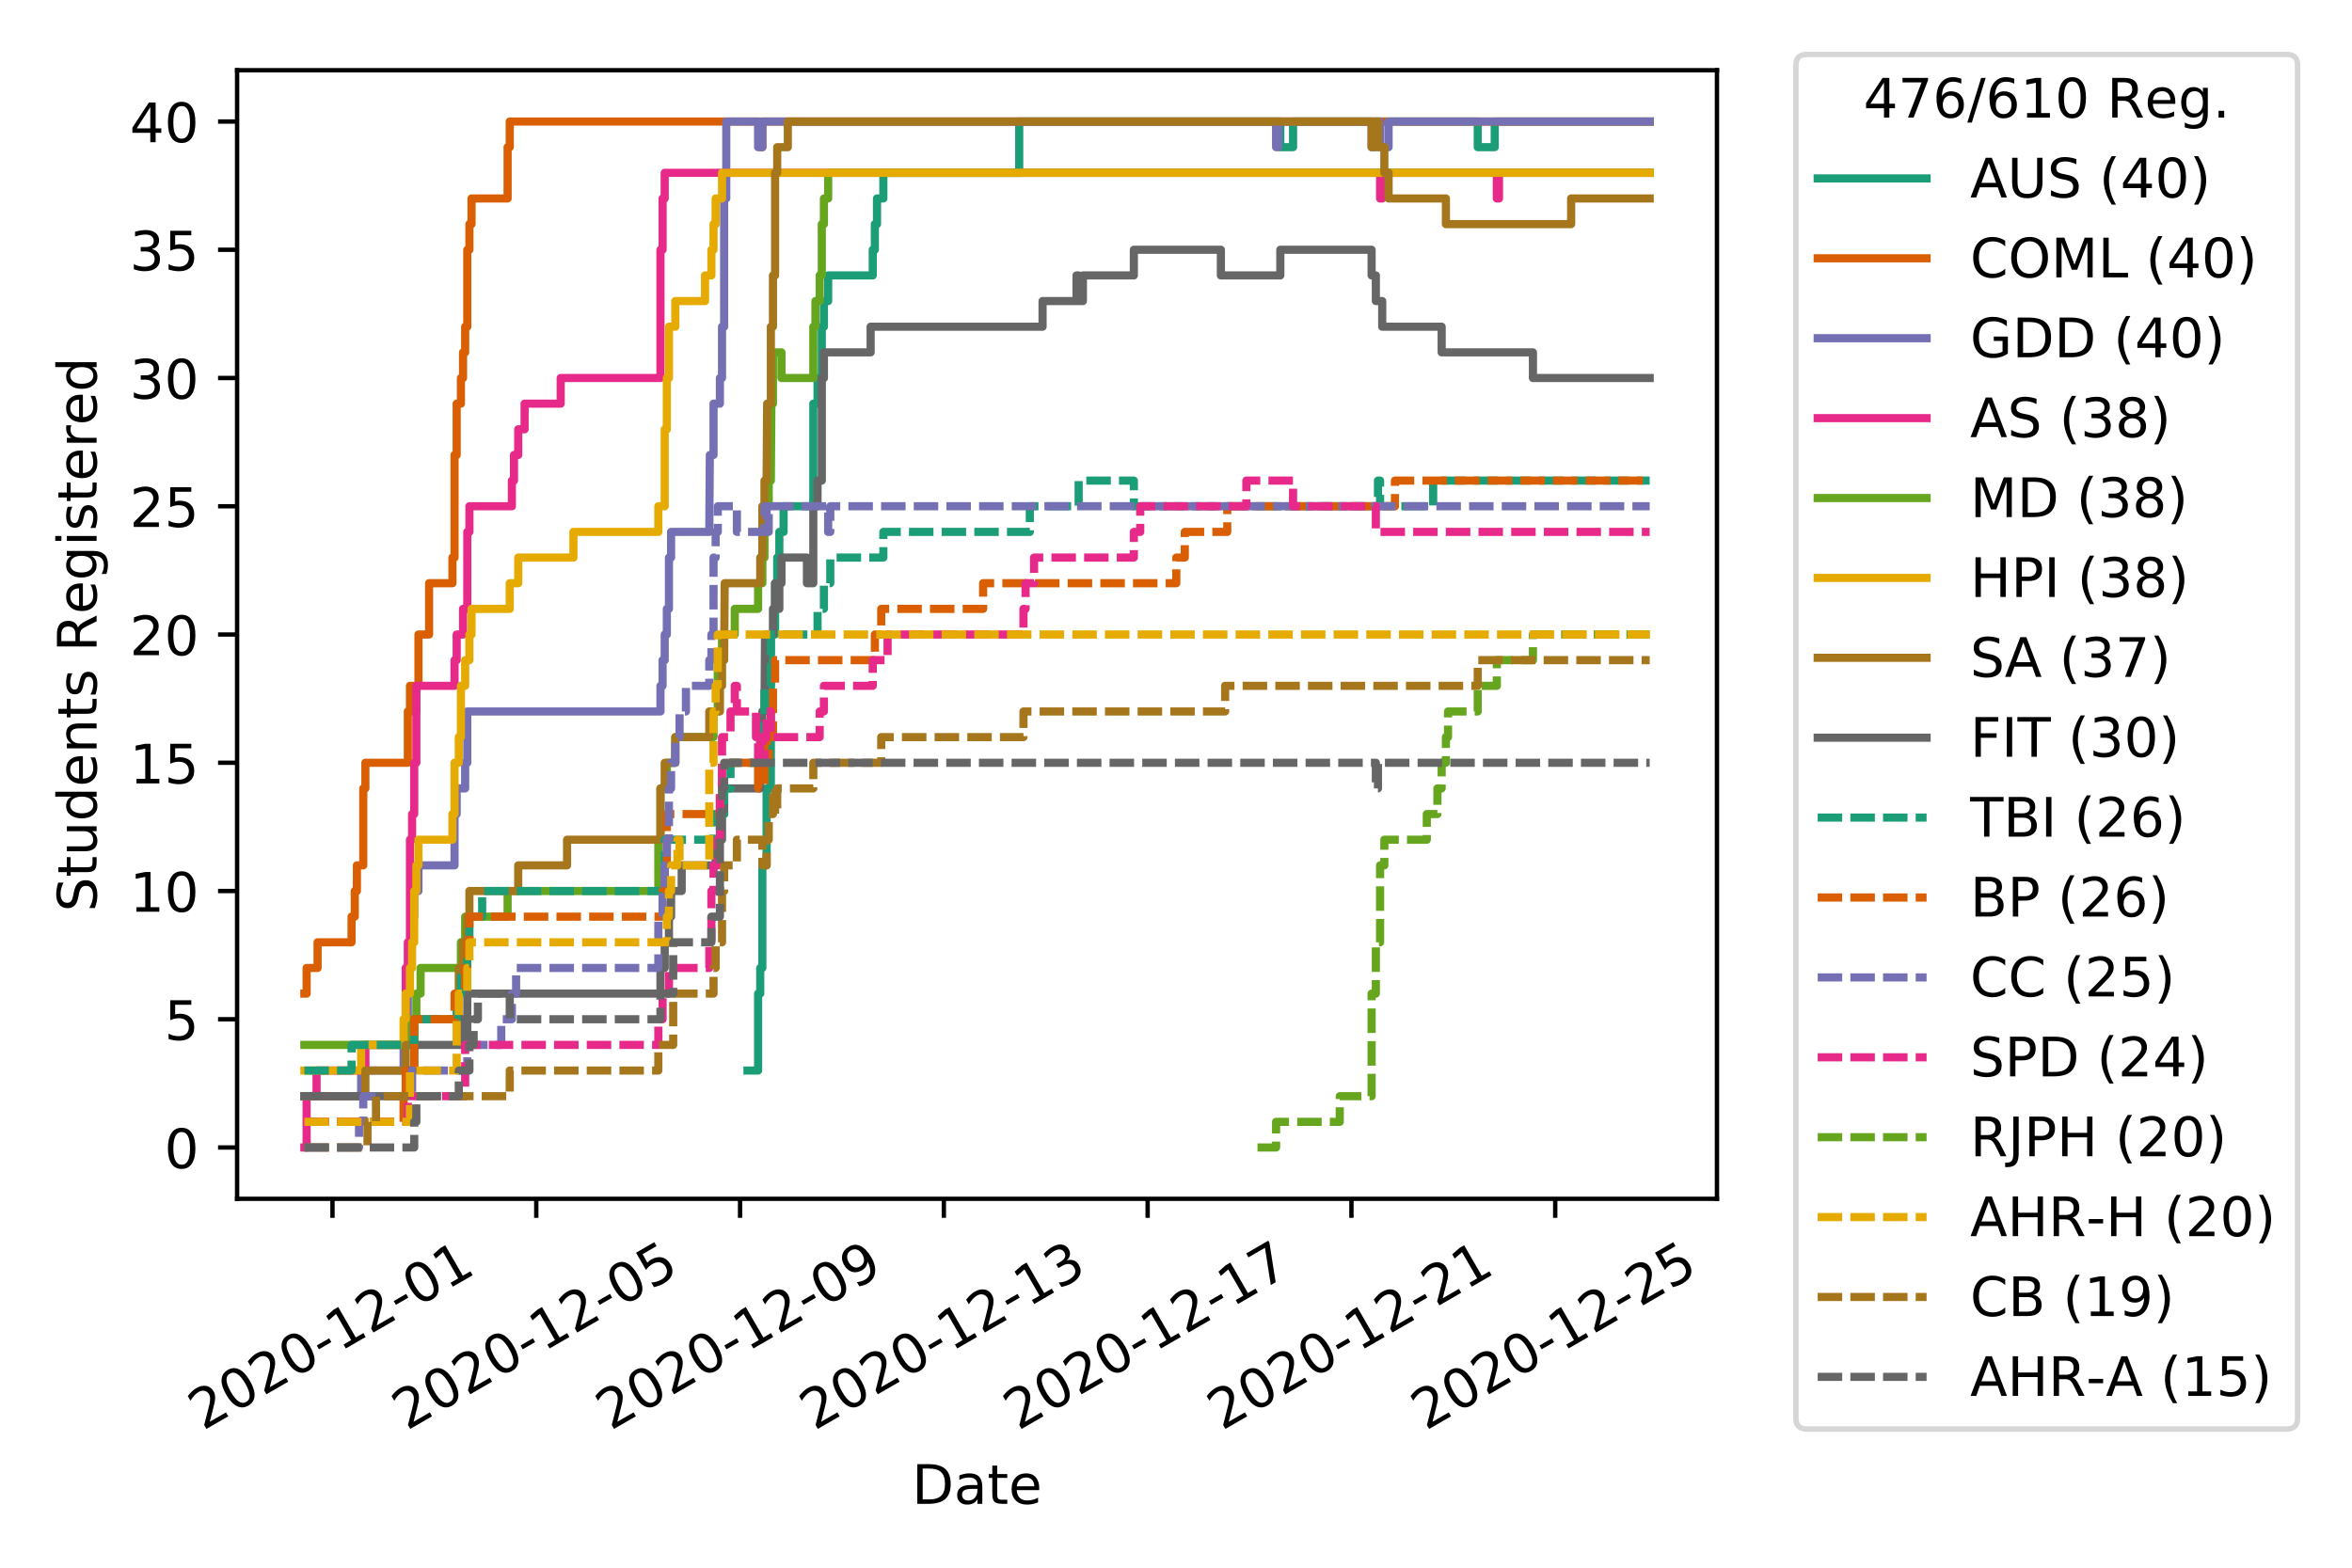 <?xml version="1.0" encoding="utf-8" standalone="no"?>
<!DOCTYPE svg PUBLIC "-//W3C//DTD SVG 1.1//EN"
  "http://www.w3.org/Graphics/SVG/1.1/DTD/svg11.dtd">
<!-- Created with matplotlib (https://matplotlib.org/) -->
<svg height="288pt" version="1.1" viewBox="0 0 432 288" width="432pt" xmlns="http://www.w3.org/2000/svg" xmlns:xlink="http://www.w3.org/1999/xlink">
 <defs>
  <style type="text/css">
*{stroke-linecap:butt;stroke-linejoin:round;}
  </style>
 </defs>
 <g id="figure_1">
  <g id="patch_1">
   <path d="M 0 288 
L 432 288 
L 432 0 
L 0 0 
z
" style="fill:#ffffff;"/>
  </g>
  <g id="axes_1">
   <g id="patch_2">
    <path d="M 43.55 220.231 
L 315.36 220.231 
L 315.36 12.9 
L 43.55 12.9 
z
" style="fill:#ffffff;"/>
   </g>
   <g id="matplotlib.axis_1">
    <g id="xtick_1">
     <g id="line2d_1">
      <defs>
       <path d="M 0 0 
L 0 3.5 
" id="md1964e38c1" style="stroke:#000000;stroke-width:0.8;"/>
      </defs>
      <g>
       <use style="stroke:#000000;stroke-width:0.8;" x="61.068" xlink:href="#md1964e38c1" y="220.231"/>
      </g>
     </g>
     <g id="text_1">
      <!-- 2020-12-01 -->
      <defs>
       <path d="M 19.188 8.297 
L 53.609 8.297 
L 53.609 0 
L 7.328 0 
L 7.328 8.297 
Q 12.938 14.109 22.625 23.891 
Q 32.328 33.688 34.812 36.531 
Q 39.547 41.844 41.422 45.531 
Q 43.312 49.219 43.312 52.781 
Q 43.312 58.594 39.234 62.25 
Q 35.156 65.922 28.609 65.922 
Q 23.969 65.922 18.812 64.312 
Q 13.672 62.703 7.812 59.422 
L 7.812 69.391 
Q 13.766 71.781 18.938 73 
Q 24.125 74.219 28.422 74.219 
Q 39.75 74.219 46.484 68.547 
Q 53.219 62.891 53.219 53.422 
Q 53.219 48.922 51.531 44.891 
Q 49.859 40.875 45.406 35.406 
Q 44.188 33.984 37.641 27.219 
Q 31.109 20.453 19.188 8.297 
z
" id="DejaVuSans-50"/>
       <path d="M 31.781 66.406 
Q 24.172 66.406 20.328 58.906 
Q 16.5 51.422 16.5 36.375 
Q 16.5 21.391 20.328 13.891 
Q 24.172 6.391 31.781 6.391 
Q 39.453 6.391 43.281 13.891 
Q 47.125 21.391 47.125 36.375 
Q 47.125 51.422 43.281 58.906 
Q 39.453 66.406 31.781 66.406 
z
M 31.781 74.219 
Q 44.047 74.219 50.516 64.516 
Q 56.984 54.828 56.984 36.375 
Q 56.984 17.969 50.516 8.266 
Q 44.047 -1.422 31.781 -1.422 
Q 19.531 -1.422 13.062 8.266 
Q 6.594 17.969 6.594 36.375 
Q 6.594 54.828 13.062 64.516 
Q 19.531 74.219 31.781 74.219 
z
" id="DejaVuSans-48"/>
       <path d="M 4.891 31.391 
L 31.203 31.391 
L 31.203 23.391 
L 4.891 23.391 
z
" id="DejaVuSans-45"/>
       <path d="M 12.406 8.297 
L 28.516 8.297 
L 28.516 63.922 
L 10.984 60.406 
L 10.984 69.391 
L 28.422 72.906 
L 38.281 72.906 
L 38.281 8.297 
L 54.391 8.297 
L 54.391 0 
L 12.406 0 
z
" id="DejaVuSans-49"/>
      </defs>
      <g transform="translate(37.283 262.869)rotate(-30)scale(0.1 -0.1)">
       <use xlink:href="#DejaVuSans-50"/>
       <use x="63.623" xlink:href="#DejaVuSans-48"/>
       <use x="127.246" xlink:href="#DejaVuSans-50"/>
       <use x="190.869" xlink:href="#DejaVuSans-48"/>
       <use x="254.492" xlink:href="#DejaVuSans-45"/>
       <use x="290.576" xlink:href="#DejaVuSans-49"/>
       <use x="354.199" xlink:href="#DejaVuSans-50"/>
       <use x="417.822" xlink:href="#DejaVuSans-45"/>
       <use x="453.906" xlink:href="#DejaVuSans-48"/>
       <use x="517.529" xlink:href="#DejaVuSans-49"/>
      </g>
     </g>
    </g>
    <g id="xtick_2">
     <g id="line2d_2">
      <g>
       <use style="stroke:#000000;stroke-width:0.8;" x="98.499" xlink:href="#md1964e38c1" y="220.231"/>
      </g>
     </g>
     <g id="text_2">
      <!-- 2020-12-05 -->
      <defs>
       <path d="M 10.797 72.906 
L 49.516 72.906 
L 49.516 64.594 
L 19.828 64.594 
L 19.828 46.734 
Q 21.969 47.469 24.109 47.828 
Q 26.266 48.188 28.422 48.188 
Q 40.625 48.188 47.75 41.5 
Q 54.891 34.812 54.891 23.391 
Q 54.891 11.625 47.562 5.094 
Q 40.234 -1.422 26.906 -1.422 
Q 22.312 -1.422 17.547 -0.641 
Q 12.797 0.141 7.719 1.703 
L 7.719 11.625 
Q 12.109 9.234 16.797 8.062 
Q 21.484 6.891 26.703 6.891 
Q 35.156 6.891 40.078 11.328 
Q 45.016 15.766 45.016 23.391 
Q 45.016 31 40.078 35.438 
Q 35.156 39.891 26.703 39.891 
Q 22.75 39.891 18.812 39.016 
Q 14.891 38.141 10.797 36.281 
z
" id="DejaVuSans-53"/>
      </defs>
      <g transform="translate(74.714 262.869)rotate(-30)scale(0.1 -0.1)">
       <use xlink:href="#DejaVuSans-50"/>
       <use x="63.623" xlink:href="#DejaVuSans-48"/>
       <use x="127.246" xlink:href="#DejaVuSans-50"/>
       <use x="190.869" xlink:href="#DejaVuSans-48"/>
       <use x="254.492" xlink:href="#DejaVuSans-45"/>
       <use x="290.576" xlink:href="#DejaVuSans-49"/>
       <use x="354.199" xlink:href="#DejaVuSans-50"/>
       <use x="417.822" xlink:href="#DejaVuSans-45"/>
       <use x="453.906" xlink:href="#DejaVuSans-48"/>
       <use x="517.529" xlink:href="#DejaVuSans-53"/>
      </g>
     </g>
    </g>
    <g id="xtick_3">
     <g id="line2d_3">
      <g>
       <use style="stroke:#000000;stroke-width:0.8;" x="135.93" xlink:href="#md1964e38c1" y="220.231"/>
      </g>
     </g>
     <g id="text_3">
      <!-- 2020-12-09 -->
      <defs>
       <path d="M 10.984 1.516 
L 10.984 10.5 
Q 14.703 8.734 18.5 7.812 
Q 22.312 6.891 25.984 6.891 
Q 35.75 6.891 40.891 13.453 
Q 46.047 20.016 46.781 33.406 
Q 43.953 29.203 39.594 26.953 
Q 35.25 24.703 29.984 24.703 
Q 19.047 24.703 12.672 31.312 
Q 6.297 37.938 6.297 49.422 
Q 6.297 60.641 12.938 67.422 
Q 19.578 74.219 30.609 74.219 
Q 43.266 74.219 49.922 64.516 
Q 56.594 54.828 56.594 36.375 
Q 56.594 19.141 48.406 8.859 
Q 40.234 -1.422 26.422 -1.422 
Q 22.703 -1.422 18.891 -0.688 
Q 15.094 0.047 10.984 1.516 
z
M 30.609 32.422 
Q 37.25 32.422 41.125 36.953 
Q 45.016 41.5 45.016 49.422 
Q 45.016 57.281 41.125 61.844 
Q 37.25 66.406 30.609 66.406 
Q 23.969 66.406 20.094 61.844 
Q 16.219 57.281 16.219 49.422 
Q 16.219 41.5 20.094 36.953 
Q 23.969 32.422 30.609 32.422 
z
" id="DejaVuSans-57"/>
      </defs>
      <g transform="translate(112.145 262.869)rotate(-30)scale(0.1 -0.1)">
       <use xlink:href="#DejaVuSans-50"/>
       <use x="63.623" xlink:href="#DejaVuSans-48"/>
       <use x="127.246" xlink:href="#DejaVuSans-50"/>
       <use x="190.869" xlink:href="#DejaVuSans-48"/>
       <use x="254.492" xlink:href="#DejaVuSans-45"/>
       <use x="290.576" xlink:href="#DejaVuSans-49"/>
       <use x="354.199" xlink:href="#DejaVuSans-50"/>
       <use x="417.822" xlink:href="#DejaVuSans-45"/>
       <use x="453.906" xlink:href="#DejaVuSans-48"/>
       <use x="517.529" xlink:href="#DejaVuSans-57"/>
      </g>
     </g>
    </g>
    <g id="xtick_4">
     <g id="line2d_4">
      <g>
       <use style="stroke:#000000;stroke-width:0.8;" x="173.361" xlink:href="#md1964e38c1" y="220.231"/>
      </g>
     </g>
     <g id="text_4">
      <!-- 2020-12-13 -->
      <defs>
       <path d="M 40.578 39.312 
Q 47.656 37.797 51.625 33 
Q 55.609 28.219 55.609 21.188 
Q 55.609 10.406 48.188 4.484 
Q 40.766 -1.422 27.094 -1.422 
Q 22.516 -1.422 17.656 -0.516 
Q 12.797 0.391 7.625 2.203 
L 7.625 11.719 
Q 11.719 9.328 16.594 8.109 
Q 21.484 6.891 26.812 6.891 
Q 36.078 6.891 40.938 10.547 
Q 45.797 14.203 45.797 21.188 
Q 45.797 27.641 41.281 31.266 
Q 36.766 34.906 28.719 34.906 
L 20.219 34.906 
L 20.219 43.016 
L 29.109 43.016 
Q 36.375 43.016 40.234 45.922 
Q 44.094 48.828 44.094 54.297 
Q 44.094 59.906 40.109 62.906 
Q 36.141 65.922 28.719 65.922 
Q 24.656 65.922 20.016 65.031 
Q 15.375 64.156 9.812 62.312 
L 9.812 71.094 
Q 15.438 72.656 20.344 73.438 
Q 25.25 74.219 29.594 74.219 
Q 40.828 74.219 47.359 69.109 
Q 53.906 64.016 53.906 55.328 
Q 53.906 49.266 50.438 45.094 
Q 46.969 40.922 40.578 39.312 
z
" id="DejaVuSans-51"/>
      </defs>
      <g transform="translate(149.576 262.869)rotate(-30)scale(0.1 -0.1)">
       <use xlink:href="#DejaVuSans-50"/>
       <use x="63.623" xlink:href="#DejaVuSans-48"/>
       <use x="127.246" xlink:href="#DejaVuSans-50"/>
       <use x="190.869" xlink:href="#DejaVuSans-48"/>
       <use x="254.492" xlink:href="#DejaVuSans-45"/>
       <use x="290.576" xlink:href="#DejaVuSans-49"/>
       <use x="354.199" xlink:href="#DejaVuSans-50"/>
       <use x="417.822" xlink:href="#DejaVuSans-45"/>
       <use x="453.906" xlink:href="#DejaVuSans-49"/>
       <use x="517.529" xlink:href="#DejaVuSans-51"/>
      </g>
     </g>
    </g>
    <g id="xtick_5">
     <g id="line2d_5">
      <g>
       <use style="stroke:#000000;stroke-width:0.8;" x="210.792" xlink:href="#md1964e38c1" y="220.231"/>
      </g>
     </g>
     <g id="text_5">
      <!-- 2020-12-17 -->
      <defs>
       <path d="M 8.203 72.906 
L 55.078 72.906 
L 55.078 68.703 
L 28.609 0 
L 18.312 0 
L 43.219 64.594 
L 8.203 64.594 
z
" id="DejaVuSans-55"/>
      </defs>
      <g transform="translate(187.007 262.869)rotate(-30)scale(0.1 -0.1)">
       <use xlink:href="#DejaVuSans-50"/>
       <use x="63.623" xlink:href="#DejaVuSans-48"/>
       <use x="127.246" xlink:href="#DejaVuSans-50"/>
       <use x="190.869" xlink:href="#DejaVuSans-48"/>
       <use x="254.492" xlink:href="#DejaVuSans-45"/>
       <use x="290.576" xlink:href="#DejaVuSans-49"/>
       <use x="354.199" xlink:href="#DejaVuSans-50"/>
       <use x="417.822" xlink:href="#DejaVuSans-45"/>
       <use x="453.906" xlink:href="#DejaVuSans-49"/>
       <use x="517.529" xlink:href="#DejaVuSans-55"/>
      </g>
     </g>
    </g>
    <g id="xtick_6">
     <g id="line2d_6">
      <g>
       <use style="stroke:#000000;stroke-width:0.8;" x="248.223" xlink:href="#md1964e38c1" y="220.231"/>
      </g>
     </g>
     <g id="text_6">
      <!-- 2020-12-21 -->
      <g transform="translate(224.438 262.869)rotate(-30)scale(0.1 -0.1)">
       <use xlink:href="#DejaVuSans-50"/>
       <use x="63.623" xlink:href="#DejaVuSans-48"/>
       <use x="127.246" xlink:href="#DejaVuSans-50"/>
       <use x="190.869" xlink:href="#DejaVuSans-48"/>
       <use x="254.492" xlink:href="#DejaVuSans-45"/>
       <use x="290.576" xlink:href="#DejaVuSans-49"/>
       <use x="354.199" xlink:href="#DejaVuSans-50"/>
       <use x="417.822" xlink:href="#DejaVuSans-45"/>
       <use x="453.906" xlink:href="#DejaVuSans-50"/>
       <use x="517.529" xlink:href="#DejaVuSans-49"/>
      </g>
     </g>
    </g>
    <g id="xtick_7">
     <g id="line2d_7">
      <g>
       <use style="stroke:#000000;stroke-width:0.8;" x="285.653" xlink:href="#md1964e38c1" y="220.231"/>
      </g>
     </g>
     <g id="text_7">
      <!-- 2020-12-25 -->
      <g transform="translate(261.868 262.869)rotate(-30)scale(0.1 -0.1)">
       <use xlink:href="#DejaVuSans-50"/>
       <use x="63.623" xlink:href="#DejaVuSans-48"/>
       <use x="127.246" xlink:href="#DejaVuSans-50"/>
       <use x="190.869" xlink:href="#DejaVuSans-48"/>
       <use x="254.492" xlink:href="#DejaVuSans-45"/>
       <use x="290.576" xlink:href="#DejaVuSans-49"/>
       <use x="354.199" xlink:href="#DejaVuSans-50"/>
       <use x="417.822" xlink:href="#DejaVuSans-45"/>
       <use x="453.906" xlink:href="#DejaVuSans-50"/>
       <use x="517.529" xlink:href="#DejaVuSans-53"/>
      </g>
     </g>
    </g>
    <g id="text_8">
     <!-- Date -->
     <defs>
      <path d="M 19.672 64.797 
L 19.672 8.109 
L 31.594 8.109 
Q 46.688 8.109 53.688 14.938 
Q 60.688 21.781 60.688 36.531 
Q 60.688 51.172 53.688 57.984 
Q 46.688 64.797 31.594 64.797 
z
M 9.812 72.906 
L 30.078 72.906 
Q 51.266 72.906 61.172 64.094 
Q 71.094 55.281 71.094 36.531 
Q 71.094 17.672 61.125 8.828 
Q 51.172 0 30.078 0 
L 9.812 0 
z
" id="DejaVuSans-68"/>
      <path d="M 34.281 27.484 
Q 23.391 27.484 19.188 25 
Q 14.984 22.516 14.984 16.5 
Q 14.984 11.719 18.141 8.906 
Q 21.297 6.109 26.703 6.109 
Q 34.188 6.109 38.703 11.406 
Q 43.219 16.703 43.219 25.484 
L 43.219 27.484 
z
M 52.203 31.203 
L 52.203 0 
L 43.219 0 
L 43.219 8.297 
Q 40.141 3.328 35.547 0.953 
Q 30.953 -1.422 24.312 -1.422 
Q 15.922 -1.422 10.953 3.297 
Q 6 8.016 6 15.922 
Q 6 25.141 12.172 29.828 
Q 18.359 34.516 30.609 34.516 
L 43.219 34.516 
L 43.219 35.406 
Q 43.219 41.609 39.141 45 
Q 35.062 48.391 27.688 48.391 
Q 23 48.391 18.547 47.266 
Q 14.109 46.141 10.016 43.891 
L 10.016 52.203 
Q 14.938 54.109 19.578 55.047 
Q 24.219 56 28.609 56 
Q 40.484 56 46.344 49.844 
Q 52.203 43.703 52.203 31.203 
z
" id="DejaVuSans-97"/>
      <path d="M 18.312 70.219 
L 18.312 54.688 
L 36.812 54.688 
L 36.812 47.703 
L 18.312 47.703 
L 18.312 18.016 
Q 18.312 11.328 20.141 9.422 
Q 21.969 7.516 27.594 7.516 
L 36.812 7.516 
L 36.812 0 
L 27.594 0 
Q 17.188 0 13.234 3.875 
Q 9.281 7.766 9.281 18.016 
L 9.281 47.703 
L 2.688 47.703 
L 2.688 54.688 
L 9.281 54.688 
L 9.281 70.219 
z
" id="DejaVuSans-116"/>
      <path d="M 56.203 29.594 
L 56.203 25.203 
L 14.891 25.203 
Q 15.484 15.922 20.484 11.062 
Q 25.484 6.203 34.422 6.203 
Q 39.594 6.203 44.453 7.469 
Q 49.312 8.734 54.109 11.281 
L 54.109 2.781 
Q 49.266 0.734 44.188 -0.344 
Q 39.109 -1.422 33.891 -1.422 
Q 20.797 -1.422 13.156 6.188 
Q 5.516 13.812 5.516 26.812 
Q 5.516 40.234 12.766 48.109 
Q 20.016 56 32.328 56 
Q 43.359 56 49.781 48.891 
Q 56.203 41.797 56.203 29.594 
z
M 47.219 32.234 
Q 47.125 39.594 43.094 43.984 
Q 39.062 48.391 32.422 48.391 
Q 24.906 48.391 20.391 44.141 
Q 15.875 39.891 15.188 32.172 
z
" id="DejaVuSans-101"/>
     </defs>
     <g transform="translate(167.504 276.269)scale(0.1 -0.1)">
      <use xlink:href="#DejaVuSans-68"/>
      <use x="77.002" xlink:href="#DejaVuSans-97"/>
      <use x="138.281" xlink:href="#DejaVuSans-116"/>
      <use x="177.49" xlink:href="#DejaVuSans-101"/>
     </g>
    </g>
   </g>
   <g id="matplotlib.axis_2">
    <g id="ytick_1">
     <g id="line2d_8">
      <defs>
       <path d="M 0 0 
L -3.5 0 
" id="mb86041b29f" style="stroke:#000000;stroke-width:0.8;"/>
      </defs>
      <g>
       <use style="stroke:#000000;stroke-width:0.8;" x="43.55" xlink:href="#mb86041b29f" y="210.807"/>
      </g>
     </g>
     <g id="text_9">
      <!-- 0 -->
      <g transform="translate(30.188 214.606)scale(0.1 -0.1)">
       <use xlink:href="#DejaVuSans-48"/>
      </g>
     </g>
    </g>
    <g id="ytick_2">
     <g id="line2d_9">
      <g>
       <use style="stroke:#000000;stroke-width:0.8;" x="43.55" xlink:href="#mb86041b29f" y="187.246"/>
      </g>
     </g>
     <g id="text_10">
      <!-- 5 -->
      <g transform="translate(30.188 191.046)scale(0.1 -0.1)">
       <use xlink:href="#DejaVuSans-53"/>
      </g>
     </g>
    </g>
    <g id="ytick_3">
     <g id="line2d_10">
      <g>
       <use style="stroke:#000000;stroke-width:0.8;" x="43.55" xlink:href="#mb86041b29f" y="163.686"/>
      </g>
     </g>
     <g id="text_11">
      <!-- 10 -->
      <g transform="translate(23.825 167.485)scale(0.1 -0.1)">
       <use xlink:href="#DejaVuSans-49"/>
       <use x="63.623" xlink:href="#DejaVuSans-48"/>
      </g>
     </g>
    </g>
    <g id="ytick_4">
     <g id="line2d_11">
      <g>
       <use style="stroke:#000000;stroke-width:0.8;" x="43.55" xlink:href="#mb86041b29f" y="140.126"/>
      </g>
     </g>
     <g id="text_12">
      <!-- 15 -->
      <g transform="translate(23.825 143.925)scale(0.1 -0.1)">
       <use xlink:href="#DejaVuSans-49"/>
       <use x="63.623" xlink:href="#DejaVuSans-53"/>
      </g>
     </g>
    </g>
    <g id="ytick_5">
     <g id="line2d_12">
      <g>
       <use style="stroke:#000000;stroke-width:0.8;" x="43.55" xlink:href="#mb86041b29f" y="116.565"/>
      </g>
     </g>
     <g id="text_13">
      <!-- 20 -->
      <g transform="translate(23.825 120.365)scale(0.1 -0.1)">
       <use xlink:href="#DejaVuSans-50"/>
       <use x="63.623" xlink:href="#DejaVuSans-48"/>
      </g>
     </g>
    </g>
    <g id="ytick_6">
     <g id="line2d_13">
      <g>
       <use style="stroke:#000000;stroke-width:0.8;" x="43.55" xlink:href="#mb86041b29f" y="93.005"/>
      </g>
     </g>
     <g id="text_14">
      <!-- 25 -->
      <g transform="translate(23.825 96.804)scale(0.1 -0.1)">
       <use xlink:href="#DejaVuSans-50"/>
       <use x="63.623" xlink:href="#DejaVuSans-53"/>
      </g>
     </g>
    </g>
    <g id="ytick_7">
     <g id="line2d_14">
      <g>
       <use style="stroke:#000000;stroke-width:0.8;" x="43.55" xlink:href="#mb86041b29f" y="69.445"/>
      </g>
     </g>
     <g id="text_15">
      <!-- 30 -->
      <g transform="translate(23.825 73.244)scale(0.1 -0.1)">
       <use xlink:href="#DejaVuSans-51"/>
       <use x="63.623" xlink:href="#DejaVuSans-48"/>
      </g>
     </g>
    </g>
    <g id="ytick_8">
     <g id="line2d_15">
      <g>
       <use style="stroke:#000000;stroke-width:0.8;" x="43.55" xlink:href="#mb86041b29f" y="45.884"/>
      </g>
     </g>
     <g id="text_16">
      <!-- 35 -->
      <g transform="translate(23.825 49.684)scale(0.1 -0.1)">
       <use xlink:href="#DejaVuSans-51"/>
       <use x="63.623" xlink:href="#DejaVuSans-53"/>
      </g>
     </g>
    </g>
    <g id="ytick_9">
     <g id="line2d_16">
      <g>
       <use style="stroke:#000000;stroke-width:0.8;" x="43.55" xlink:href="#mb86041b29f" y="22.324"/>
      </g>
     </g>
     <g id="text_17">
      <!-- 40 -->
      <defs>
       <path d="M 37.797 64.312 
L 12.891 25.391 
L 37.797 25.391 
z
M 35.203 72.906 
L 47.609 72.906 
L 47.609 25.391 
L 58.016 25.391 
L 58.016 17.188 
L 47.609 17.188 
L 47.609 0 
L 37.797 0 
L 37.797 17.188 
L 4.891 17.188 
L 4.891 26.703 
z
" id="DejaVuSans-52"/>
      </defs>
      <g transform="translate(23.825 26.123)scale(0.1 -0.1)">
       <use xlink:href="#DejaVuSans-52"/>
       <use x="63.623" xlink:href="#DejaVuSans-48"/>
      </g>
     </g>
    </g>
    <g id="text_18">
     <!-- Students Registered -->
     <defs>
      <path d="M 53.516 70.516 
L 53.516 60.891 
Q 47.906 63.578 42.922 64.891 
Q 37.938 66.219 33.297 66.219 
Q 25.25 66.219 20.875 63.094 
Q 16.5 59.969 16.5 54.203 
Q 16.5 49.359 19.406 46.891 
Q 22.312 44.438 30.422 42.922 
L 36.375 41.703 
Q 47.406 39.594 52.656 34.297 
Q 57.906 29 57.906 20.125 
Q 57.906 9.516 50.797 4.047 
Q 43.703 -1.422 29.984 -1.422 
Q 24.812 -1.422 18.969 -0.25 
Q 13.141 0.922 6.891 3.219 
L 6.891 13.375 
Q 12.891 10.016 18.656 8.297 
Q 24.422 6.594 29.984 6.594 
Q 38.422 6.594 43.016 9.906 
Q 47.609 13.234 47.609 19.391 
Q 47.609 24.75 44.312 27.781 
Q 41.016 30.812 33.5 32.328 
L 27.484 33.5 
Q 16.453 35.688 11.516 40.375 
Q 6.594 45.062 6.594 53.422 
Q 6.594 63.094 13.406 68.656 
Q 20.219 74.219 32.172 74.219 
Q 37.312 74.219 42.625 73.281 
Q 47.953 72.359 53.516 70.516 
z
" id="DejaVuSans-83"/>
      <path d="M 8.5 21.578 
L 8.5 54.688 
L 17.484 54.688 
L 17.484 21.922 
Q 17.484 14.156 20.5 10.266 
Q 23.531 6.391 29.594 6.391 
Q 36.859 6.391 41.078 11.031 
Q 45.312 15.672 45.312 23.688 
L 45.312 54.688 
L 54.297 54.688 
L 54.297 0 
L 45.312 0 
L 45.312 8.406 
Q 42.047 3.422 37.719 1 
Q 33.406 -1.422 27.688 -1.422 
Q 18.266 -1.422 13.375 4.438 
Q 8.5 10.297 8.5 21.578 
z
M 31.109 56 
z
" id="DejaVuSans-117"/>
      <path d="M 45.406 46.391 
L 45.406 75.984 
L 54.391 75.984 
L 54.391 0 
L 45.406 0 
L 45.406 8.203 
Q 42.578 3.328 38.25 0.953 
Q 33.938 -1.422 27.875 -1.422 
Q 17.969 -1.422 11.734 6.484 
Q 5.516 14.406 5.516 27.297 
Q 5.516 40.188 11.734 48.094 
Q 17.969 56 27.875 56 
Q 33.938 56 38.25 53.625 
Q 42.578 51.266 45.406 46.391 
z
M 14.797 27.297 
Q 14.797 17.391 18.875 11.75 
Q 22.953 6.109 30.078 6.109 
Q 37.203 6.109 41.297 11.75 
Q 45.406 17.391 45.406 27.297 
Q 45.406 37.203 41.297 42.844 
Q 37.203 48.484 30.078 48.484 
Q 22.953 48.484 18.875 42.844 
Q 14.797 37.203 14.797 27.297 
z
" id="DejaVuSans-100"/>
      <path d="M 54.891 33.016 
L 54.891 0 
L 45.906 0 
L 45.906 32.719 
Q 45.906 40.484 42.875 44.328 
Q 39.844 48.188 33.797 48.188 
Q 26.516 48.188 22.312 43.547 
Q 18.109 38.922 18.109 30.906 
L 18.109 0 
L 9.078 0 
L 9.078 54.688 
L 18.109 54.688 
L 18.109 46.188 
Q 21.344 51.125 25.703 53.562 
Q 30.078 56 35.797 56 
Q 45.219 56 50.047 50.172 
Q 54.891 44.344 54.891 33.016 
z
" id="DejaVuSans-110"/>
      <path d="M 44.281 53.078 
L 44.281 44.578 
Q 40.484 46.531 36.375 47.5 
Q 32.281 48.484 27.875 48.484 
Q 21.188 48.484 17.844 46.438 
Q 14.5 44.391 14.5 40.281 
Q 14.5 37.156 16.891 35.375 
Q 19.281 33.594 26.516 31.984 
L 29.594 31.297 
Q 39.156 29.25 43.188 25.516 
Q 47.219 21.781 47.219 15.094 
Q 47.219 7.469 41.188 3.016 
Q 35.156 -1.422 24.609 -1.422 
Q 20.219 -1.422 15.453 -0.562 
Q 10.688 0.297 5.422 2 
L 5.422 11.281 
Q 10.406 8.688 15.234 7.391 
Q 20.062 6.109 24.812 6.109 
Q 31.156 6.109 34.562 8.281 
Q 37.984 10.453 37.984 14.406 
Q 37.984 18.062 35.516 20.016 
Q 33.062 21.969 24.703 23.781 
L 21.578 24.516 
Q 13.234 26.266 9.516 29.906 
Q 5.812 33.547 5.812 39.891 
Q 5.812 47.609 11.281 51.797 
Q 16.75 56 26.812 56 
Q 31.781 56 36.172 55.266 
Q 40.578 54.547 44.281 53.078 
z
" id="DejaVuSans-115"/>
      <path id="DejaVuSans-32"/>
      <path d="M 44.391 34.188 
Q 47.562 33.109 50.562 29.594 
Q 53.562 26.078 56.594 19.922 
L 66.609 0 
L 56 0 
L 46.688 18.703 
Q 43.062 26.031 39.672 28.422 
Q 36.281 30.812 30.422 30.812 
L 19.672 30.812 
L 19.672 0 
L 9.812 0 
L 9.812 72.906 
L 32.078 72.906 
Q 44.578 72.906 50.734 67.672 
Q 56.891 62.453 56.891 51.906 
Q 56.891 45.016 53.688 40.469 
Q 50.484 35.938 44.391 34.188 
z
M 19.672 64.797 
L 19.672 38.922 
L 32.078 38.922 
Q 39.203 38.922 42.844 42.219 
Q 46.484 45.516 46.484 51.906 
Q 46.484 58.297 42.844 61.547 
Q 39.203 64.797 32.078 64.797 
z
" id="DejaVuSans-82"/>
      <path d="M 45.406 27.984 
Q 45.406 37.75 41.375 43.109 
Q 37.359 48.484 30.078 48.484 
Q 22.859 48.484 18.828 43.109 
Q 14.797 37.75 14.797 27.984 
Q 14.797 18.266 18.828 12.891 
Q 22.859 7.516 30.078 7.516 
Q 37.359 7.516 41.375 12.891 
Q 45.406 18.266 45.406 27.984 
z
M 54.391 6.781 
Q 54.391 -7.172 48.188 -13.984 
Q 42 -20.797 29.203 -20.797 
Q 24.469 -20.797 20.266 -20.094 
Q 16.062 -19.391 12.109 -17.922 
L 12.109 -9.188 
Q 16.062 -11.328 19.922 -12.344 
Q 23.781 -13.375 27.781 -13.375 
Q 36.625 -13.375 41.016 -8.766 
Q 45.406 -4.156 45.406 5.172 
L 45.406 9.625 
Q 42.625 4.781 38.281 2.391 
Q 33.938 0 27.875 0 
Q 17.828 0 11.672 7.656 
Q 5.516 15.328 5.516 27.984 
Q 5.516 40.672 11.672 48.328 
Q 17.828 56 27.875 56 
Q 33.938 56 38.281 53.609 
Q 42.625 51.219 45.406 46.391 
L 45.406 54.688 
L 54.391 54.688 
z
" id="DejaVuSans-103"/>
      <path d="M 9.422 54.688 
L 18.406 54.688 
L 18.406 0 
L 9.422 0 
z
M 9.422 75.984 
L 18.406 75.984 
L 18.406 64.594 
L 9.422 64.594 
z
" id="DejaVuSans-105"/>
      <path d="M 41.109 46.297 
Q 39.594 47.172 37.812 47.578 
Q 36.031 48 33.891 48 
Q 26.266 48 22.188 43.047 
Q 18.109 38.094 18.109 28.812 
L 18.109 0 
L 9.078 0 
L 9.078 54.688 
L 18.109 54.688 
L 18.109 46.188 
Q 20.953 51.172 25.484 53.578 
Q 30.031 56 36.531 56 
Q 37.453 56 38.578 55.875 
Q 39.703 55.766 41.062 55.516 
z
" id="DejaVuSans-114"/>
     </defs>
     <g transform="translate(17.745 167.499)rotate(-90)scale(0.1 -0.1)">
      <use xlink:href="#DejaVuSans-83"/>
      <use x="63.477" xlink:href="#DejaVuSans-116"/>
      <use x="102.686" xlink:href="#DejaVuSans-117"/>
      <use x="166.064" xlink:href="#DejaVuSans-100"/>
      <use x="229.541" xlink:href="#DejaVuSans-101"/>
      <use x="291.064" xlink:href="#DejaVuSans-110"/>
      <use x="354.443" xlink:href="#DejaVuSans-116"/>
      <use x="393.652" xlink:href="#DejaVuSans-115"/>
      <use x="445.752" xlink:href="#DejaVuSans-32"/>
      <use x="477.539" xlink:href="#DejaVuSans-82"/>
      <use x="546.959" xlink:href="#DejaVuSans-101"/>
      <use x="608.482" xlink:href="#DejaVuSans-103"/>
      <use x="671.959" xlink:href="#DejaVuSans-105"/>
      <use x="699.742" xlink:href="#DejaVuSans-115"/>
      <use x="751.842" xlink:href="#DejaVuSans-116"/>
      <use x="791.051" xlink:href="#DejaVuSans-101"/>
      <use x="852.574" xlink:href="#DejaVuSans-114"/>
      <use x="893.656" xlink:href="#DejaVuSans-101"/>
      <use x="955.18" xlink:href="#DejaVuSans-100"/>
     </g>
    </g>
   </g>
   <g id="line2d_17">
    <path clip-path="url(#p3bde177b2a)" d="M 137.296 196.67 
L 139.245 196.67 
L 139.245 182.534 
L 139.343 182.534 
L 139.635 182.534 
L 139.635 177.822 
L 139.732 177.822 
L 140.025 177.822 
L 140.025 158.974 
L 140.122 158.974 
L 140.805 158.974 
L 140.805 144.838 
L 140.902 144.838 
L 141.584 144.838 
L 141.584 116.565 
L 141.682 116.565 
L 142.364 116.565 
L 142.364 107.141 
L 142.462 107.141 
L 142.754 107.141 
L 142.754 102.429 
L 142.852 102.429 
L 143.144 102.429 
L 143.144 97.717 
L 143.242 97.717 
L 143.924 97.717 
L 143.924 93.005 
L 144.021 93.005 
L 149.383 93.005 
L 149.383 74.157 
L 149.48 74.157 
L 150.162 74.157 
L 150.162 69.445 
L 150.26 69.445 
L 150.942 69.445 
L 150.942 60.021 
L 151.04 60.021 
L 151.332 60.021 
L 151.332 55.309 
L 151.43 55.309 
L 152.112 55.309 
L 152.112 50.597 
L 152.209 50.597 
L 160.3 50.597 
L 160.3 45.884 
L 160.397 45.884 
L 160.69 45.884 
L 160.69 41.172 
L 160.787 41.172 
L 161.08 41.172 
L 161.08 36.46 
L 161.177 36.46 
L 162.249 36.46 
L 162.249 31.748 
L 162.347 31.748 
L 187.203 31.748 
L 187.203 22.324 
L 187.301 22.324 
L 235.162 22.324 
L 235.162 27.036 
L 235.259 27.036 
L 237.501 27.036 
L 237.501 22.324 
L 237.599 22.324 
L 271.423 22.324 
L 271.423 27.036 
L 271.52 27.036 
L 274.542 27.036 
L 274.542 22.324 
L 274.639 22.324 
L 303.005 22.324 
L 303.005 22.324 
" style="fill:none;stroke:#1b9e77;stroke-linecap:square;stroke-width:1.5;"/>
   </g>
   <g id="line2d_18">
    <path clip-path="url(#p3bde177b2a)" d="M 55.905 182.534 
L 56.316 182.534 
L 56.316 177.822 
L 56.423 177.822 
L 58.333 177.822 
L 58.333 173.11 
L 64.572 173.11 
L 64.572 168.398 
L 65.163 168.398 
L 65.163 163.686 
L 65.261 163.686 
L 65.553 163.686 
L 65.553 158.974 
L 65.651 158.974 
L 66.723 158.974 
L 66.723 144.838 
L 66.82 144.838 
L 67.113 144.838 
L 67.113 140.126 
L 67.21 140.126 
L 74.911 140.126 
L 74.911 130.702 
L 75.008 130.702 
L 75.301 130.702 
L 75.301 125.99 
L 75.398 125.99 
L 75.691 125.99 
L 75.691 130.702 
L 75.788 130.702 
L 76.471 130.702 
L 76.471 125.99 
L 76.568 125.99 
L 76.86 125.99 
L 76.86 116.565 
L 76.958 116.565 
L 78.81 116.565 
L 78.81 107.141 
L 78.907 107.141 
L 83.099 107.141 
L 83.099 102.429 
L 83.196 102.429 
L 83.489 102.429 
L 83.489 83.581 
L 83.586 83.581 
L 83.879 83.581 
L 83.879 74.157 
L 83.976 74.157 
L 84.658 74.157 
L 84.658 69.445 
L 84.756 69.445 
L 85.048 69.445 
L 85.048 64.733 
L 85.146 64.733 
L 85.438 64.733 
L 85.438 60.021 
L 85.536 60.021 
L 85.828 60.021 
L 85.828 45.884 
L 85.926 45.884 
L 86.218 45.884 
L 86.218 41.172 
L 86.316 41.172 
L 86.608 41.172 
L 86.608 36.46 
L 86.705 36.46 
L 93.236 36.46 
L 93.236 27.036 
L 93.334 27.036 
L 93.626 27.036 
L 93.626 22.324 
L 93.724 22.324 
L 139.635 22.324 
L 139.635 27.036 
L 139.732 27.036 
L 140.025 27.036 
L 140.025 22.324 
L 140.122 22.324 
L 303.005 22.324 
L 303.005 22.324 
" style="fill:none;stroke:#d95f02;stroke-linecap:square;stroke-width:1.5;"/>
   </g>
   <g id="line2d_19">
    <path clip-path="url(#p3bde177b2a)" d="M 55.905 201.383 
L 66.333 201.383 
L 66.333 196.67 
L 66.43 196.67 
L 74.131 196.67 
L 74.131 191.958 
L 74.229 191.958 
L 74.521 191.958 
L 74.521 187.246 
L 74.618 187.246 
L 74.911 187.246 
L 74.911 177.822 
L 75.008 177.822 
L 75.301 177.822 
L 75.301 173.11 
L 75.398 173.11 
L 75.691 173.11 
L 75.691 168.398 
L 75.788 168.398 
L 76.081 168.398 
L 76.081 163.686 
L 76.178 163.686 
L 76.86 163.686 
L 76.86 158.974 
L 76.958 158.974 
L 83.489 158.974 
L 83.489 149.55 
L 83.586 149.55 
L 83.879 149.55 
L 83.879 144.838 
L 83.976 144.838 
L 85.438 144.838 
L 85.438 140.126 
L 85.536 140.126 
L 85.828 140.126 
L 85.828 130.702 
L 85.926 130.702 
L 121.31 130.702 
L 121.31 125.99 
L 121.407 125.99 
L 121.699 125.99 
L 121.699 121.277 
L 121.797 121.277 
L 122.089 121.277 
L 122.089 116.565 
L 122.187 116.565 
L 122.479 116.565 
L 122.479 111.853 
L 122.577 111.853 
L 122.869 111.853 
L 122.869 102.429 
L 122.967 102.429 
L 123.259 102.429 
L 123.259 97.717 
L 123.357 97.717 
L 130.277 97.717 
L 130.375 83.581 
L 130.375 83.581 
L 131.057 83.581 
L 131.057 74.157 
L 131.155 74.157 
L 132.227 74.157 
L 132.227 69.445 
L 132.324 69.445 
L 132.617 69.445 
L 132.617 60.021 
L 132.714 60.021 
L 133.007 60.021 
L 133.007 36.46 
L 133.104 36.46 
L 133.396 36.46 
L 133.396 22.324 
L 133.494 22.324 
L 139.245 22.324 
L 139.245 27.036 
L 139.343 27.036 
L 140.025 27.036 
L 140.025 22.324 
L 140.122 22.324 
L 234.382 22.324 
L 234.382 27.036 
L 234.479 27.036 
L 234.772 27.036 
L 234.772 22.324 
L 234.869 22.324 
L 251.928 22.324 
L 251.928 27.036 
L 252.025 27.036 
L 252.707 27.036 
L 252.707 22.324 
L 252.805 22.324 
L 253.487 22.324 
L 253.487 27.036 
L 253.585 27.036 
L 255.047 27.036 
L 255.047 22.324 
L 255.144 22.324 
L 303.005 22.324 
L 303.005 22.324 
" style="fill:none;stroke:#7570b3;stroke-linecap:square;stroke-width:1.5;"/>
   </g>
   <g id="line2d_20">
    <path clip-path="url(#p3bde177b2a)" d="M 55.905 210.807 
L 56.316 210.807 
L 56.316 201.383 
L 56.423 201.383 
L 58.145 201.383 
L 58.145 196.67 
L 58.255 196.67 
L 67.113 196.67 
L 67.113 191.958 
L 67.21 191.958 
L 74.521 191.958 
L 74.521 177.822 
L 74.618 177.822 
L 74.911 177.822 
L 74.911 173.11 
L 75.008 173.11 
L 75.301 173.11 
L 75.301 154.262 
L 75.398 154.262 
L 75.691 154.262 
L 75.691 149.55 
L 75.788 149.55 
L 76.081 149.55 
L 76.081 140.126 
L 76.178 140.126 
L 76.471 140.126 
L 76.471 125.99 
L 76.568 125.99 
L 83.489 125.99 
L 83.489 121.277 
L 83.586 121.277 
L 83.879 121.277 
L 83.879 116.565 
L 83.976 116.565 
L 85.048 116.565 
L 85.048 111.853 
L 85.146 111.853 
L 85.828 111.853 
L 85.828 97.717 
L 85.926 97.717 
L 86.218 97.717 
L 86.218 93.005 
L 86.316 93.005 
L 94.016 93.005 
L 94.016 88.293 
L 94.114 88.293 
L 94.406 88.293 
L 94.406 83.581 
L 94.504 83.581 
L 95.186 83.581 
L 95.186 78.869 
L 95.283 78.869 
L 96.356 78.869 
L 96.356 74.157 
L 96.453 74.157 
L 102.984 74.157 
L 102.984 69.445 
L 103.081 69.445 
L 121.31 69.445 
L 121.31 45.884 
L 121.407 45.884 
L 121.699 45.884 
L 121.699 36.46 
L 121.797 36.46 
L 122.089 36.46 
L 122.089 31.748 
L 122.187 31.748 
L 253.487 31.748 
L 253.487 36.46 
L 253.585 36.46 
L 253.877 36.46 
L 253.877 31.748 
L 253.974 31.748 
L 274.932 31.748 
L 274.932 36.46 
L 275.029 36.46 
L 275.322 36.46 
L 275.322 31.748 
L 275.419 31.748 
L 303.005 31.748 
L 303.005 31.748 
" style="fill:none;stroke:#e7298a;stroke-linecap:square;stroke-width:1.5;"/>
   </g>
   <g id="line2d_21">
    <path clip-path="url(#p3bde177b2a)" d="M 55.905 191.958 
L 74.521 191.958 
L 74.521 187.246 
L 74.618 187.246 
L 76.471 187.246 
L 76.471 182.534 
L 76.568 182.534 
L 77.25 182.534 
L 77.25 177.822 
L 77.348 177.822 
L 84.658 177.822 
L 84.658 173.11 
L 84.756 173.11 
L 85.438 173.11 
L 85.438 168.398 
L 85.536 168.398 
L 93.236 168.398 
L 93.236 163.686 
L 93.334 163.686 
L 120.92 163.686 
L 120.92 154.262 
L 121.017 154.262 
L 121.31 154.262 
L 121.31 144.838 
L 121.407 144.838 
L 122.479 144.838 
L 122.479 140.126 
L 122.577 140.126 
L 124.039 140.126 
L 124.039 135.414 
L 124.136 135.414 
L 131.057 135.414 
L 131.057 130.702 
L 131.155 130.702 
L 131.837 130.702 
L 131.837 121.277 
L 131.934 121.277 
L 132.617 121.277 
L 132.617 116.565 
L 132.714 116.565 
L 134.956 116.565 
L 134.956 111.853 
L 135.054 111.853 
L 139.245 111.853 
L 139.245 107.141 
L 139.343 107.141 
L 140.025 107.141 
L 140.025 102.429 
L 140.122 102.429 
L 140.415 102.429 
L 140.415 93.005 
L 140.512 93.005 
L 141.195 93.005 
L 141.195 88.293 
L 141.292 88.293 
L 141.584 88.293 
L 141.682 74.157 
L 141.682 74.157 
L 141.974 74.157 
L 141.974 64.733 
L 142.072 64.733 
L 143.534 64.733 
L 143.534 69.445 
L 143.631 69.445 
L 149.383 69.445 
L 149.383 60.021 
L 149.48 60.021 
L 149.773 60.021 
L 149.773 55.309 
L 149.87 55.309 
L 150.552 55.309 
L 150.552 50.597 
L 150.65 50.597 
L 150.942 50.597 
L 150.942 41.172 
L 151.04 41.172 
L 151.332 41.172 
L 151.332 36.46 
L 151.43 36.46 
L 152.112 36.46 
L 152.112 31.748 
L 152.209 31.748 
L 303.005 31.748 
L 303.005 31.748 
" style="fill:none;stroke:#66a61e;stroke-linecap:square;stroke-width:1.5;"/>
   </g>
   <g id="line2d_22">
    <path clip-path="url(#p3bde177b2a)" d="M 55.905 196.67 
L 66.333 196.67 
L 66.333 191.958 
L 66.43 191.958 
L 74.131 191.958 
L 74.131 187.246 
L 74.229 187.246 
L 74.521 187.246 
L 74.521 182.534 
L 74.618 182.534 
L 75.301 182.534 
L 75.301 177.822 
L 75.398 177.822 
L 75.691 177.822 
L 75.691 173.11 
L 75.788 173.11 
L 76.081 173.11 
L 76.081 163.686 
L 76.178 163.686 
L 76.471 163.686 
L 76.471 158.974 
L 76.568 158.974 
L 76.86 158.974 
L 76.86 154.262 
L 76.958 154.262 
L 83.099 154.262 
L 83.099 149.55 
L 83.196 149.55 
L 83.489 149.55 
L 83.489 140.126 
L 83.586 140.126 
L 84.269 140.126 
L 84.269 135.414 
L 84.366 135.414 
L 84.658 135.414 
L 84.658 125.99 
L 84.756 125.99 
L 85.438 125.99 
L 85.438 121.277 
L 85.536 121.277 
L 86.218 121.277 
L 86.218 116.565 
L 86.316 116.565 
L 86.608 116.565 
L 86.608 111.853 
L 86.705 111.853 
L 93.626 111.853 
L 93.626 107.141 
L 93.724 107.141 
L 95.186 107.141 
L 95.186 102.429 
L 95.283 102.429 
L 105.323 102.429 
L 105.323 97.717 
L 105.421 97.717 
L 120.92 97.717 
L 120.92 93.005 
L 121.017 93.005 
L 122.089 93.005 
L 122.089 78.869 
L 122.187 78.869 
L 122.479 78.869 
L 122.479 69.445 
L 122.577 69.445 
L 122.869 69.445 
L 122.869 60.021 
L 122.967 60.021 
L 124.039 60.021 
L 124.039 55.309 
L 124.136 55.309 
L 129.497 55.309 
L 129.497 50.597 
L 129.595 50.597 
L 130.667 50.597 
L 130.667 45.884 
L 130.765 45.884 
L 131.057 45.884 
L 131.057 41.172 
L 131.155 41.172 
L 131.447 41.172 
L 131.447 36.46 
L 131.544 36.46 
L 132.617 36.46 
L 132.617 31.748 
L 132.714 31.748 
L 303.005 31.748 
L 303.005 31.748 
" style="fill:none;stroke:#e6ab02;stroke-linecap:square;stroke-width:1.5;"/>
   </g>
   <g id="line2d_23">
    <path clip-path="url(#p3bde177b2a)" d="M 55.905 201.383 
L 67.113 201.383 
L 67.113 196.67 
L 67.21 196.67 
L 74.521 196.67 
L 74.521 191.958 
L 74.618 191.958 
L 76.081 191.958 
L 76.081 187.246 
L 76.178 187.246 
L 84.269 187.246 
L 84.269 177.822 
L 84.366 177.822 
L 85.048 177.822 
L 85.048 173.11 
L 85.146 173.11 
L 85.828 173.11 
L 85.828 168.398 
L 85.926 168.398 
L 86.218 168.398 
L 86.218 163.686 
L 86.316 163.686 
L 95.186 163.686 
L 95.186 158.974 
L 95.283 158.974 
L 104.154 158.974 
L 104.154 154.262 
L 104.251 154.262 
L 121.31 154.262 
L 121.31 144.838 
L 121.407 144.838 
L 122.089 144.838 
L 122.089 140.126 
L 122.187 140.126 
L 124.039 140.126 
L 124.039 135.414 
L 124.136 135.414 
L 130.277 135.414 
L 130.277 130.702 
L 130.375 130.702 
L 132.227 130.702 
L 132.227 125.99 
L 132.324 125.99 
L 132.617 125.99 
L 132.617 121.277 
L 132.714 121.277 
L 133.007 121.277 
L 133.104 107.141 
L 133.104 107.141 
L 139.635 107.141 
L 139.635 102.429 
L 139.732 102.429 
L 140.025 102.429 
L 140.025 93.005 
L 140.122 93.005 
L 140.415 93.005 
L 140.415 88.293 
L 140.512 88.293 
L 140.805 88.293 
L 140.902 74.157 
L 140.902 74.157 
L 141.584 74.157 
L 141.584 60.021 
L 141.682 60.021 
L 141.974 60.021 
L 141.974 50.597 
L 142.072 50.597 
L 142.364 50.597 
L 142.364 31.748 
L 142.462 31.748 
L 142.754 31.748 
L 142.754 27.036 
L 142.852 27.036 
L 144.704 27.036 
L 144.704 22.324 
L 144.801 22.324 
L 251.928 22.324 
L 251.928 27.036 
L 252.025 27.036 
L 252.317 27.036 
L 252.317 22.324 
L 252.415 22.324 
L 253.097 22.324 
L 253.097 27.036 
L 253.195 27.036 
L 254.267 27.036 
L 254.267 31.748 
L 254.364 31.748 
L 255.047 31.748 
L 255.047 36.46 
L 255.144 36.46 
L 265.574 36.46 
L 265.574 41.172 
L 265.672 41.172 
L 288.579 41.172 
L 288.579 36.46 
L 288.676 36.46 
L 303.005 36.46 
L 303.005 36.46 
" style="fill:none;stroke:#a6761d;stroke-linecap:square;stroke-width:1.5;"/>
   </g>
   <g id="line2d_24">
    <path clip-path="url(#p3bde177b2a)" d="M 55.905 201.383 
L 74.911 201.383 
L 74.911 196.67 
L 75.008 196.67 
L 76.081 196.67 
L 76.081 191.958 
L 76.178 191.958 
L 84.658 191.958 
L 84.658 187.246 
L 84.756 187.246 
L 85.438 187.246 
L 85.438 191.958 
L 85.536 191.958 
L 85.828 191.958 
L 85.828 182.534 
L 85.926 182.534 
L 121.31 182.534 
L 121.31 177.822 
L 121.407 177.822 
L 122.089 177.822 
L 122.089 173.11 
L 122.187 173.11 
L 122.869 173.11 
L 122.869 168.398 
L 122.967 168.398 
L 123.259 168.398 
L 123.259 163.686 
L 123.357 163.686 
L 125.209 163.686 
L 125.209 158.974 
L 125.306 158.974 
L 131.447 158.974 
L 131.447 154.262 
L 131.544 154.262 
L 132.617 154.262 
L 132.617 149.55 
L 132.714 149.55 
L 133.007 149.55 
L 133.007 144.838 
L 133.104 144.838 
L 139.635 144.838 
L 139.635 135.414 
L 139.732 135.414 
L 140.025 135.414 
L 140.025 130.702 
L 140.122 130.702 
L 140.415 130.702 
L 140.512 116.565 
L 140.512 116.565 
L 141.974 116.565 
L 141.974 111.853 
L 142.072 111.853 
L 142.364 111.853 
L 142.364 107.141 
L 142.462 107.141 
L 142.754 107.141 
L 142.754 111.853 
L 142.852 111.853 
L 143.144 111.853 
L 143.144 107.141 
L 143.242 107.141 
L 143.534 107.141 
L 143.534 102.429 
L 143.631 102.429 
L 148.213 102.429 
L 148.213 107.141 
L 148.31 107.141 
L 149.383 107.141 
L 149.383 93.005 
L 149.48 93.005 
L 150.162 93.005 
L 150.162 88.293 
L 150.26 88.293 
L 150.942 88.293 
L 150.942 69.445 
L 151.04 69.445 
L 151.332 69.445 
L 151.332 64.733 
L 151.43 64.733 
L 159.91 64.733 
L 159.91 60.021 
L 160.008 60.021 
L 191.492 60.021 
L 191.492 55.309 
L 191.59 55.309 
L 197.731 55.309 
L 197.731 50.597 
L 197.828 50.597 
L 198.121 50.597 
L 198.121 55.309 
L 198.218 55.309 
L 198.9 55.309 
L 198.9 50.597 
L 198.998 50.597 
L 208.258 50.597 
L 208.258 45.884 
L 208.356 45.884 
L 224.244 45.884 
L 224.244 50.597 
L 224.342 50.597 
L 235.162 50.597 
L 235.162 45.884 
L 235.259 45.884 
L 251.928 45.884 
L 251.928 50.597 
L 252.025 50.597 
L 252.707 50.597 
L 252.707 55.309 
L 252.805 55.309 
L 253.877 55.309 
L 253.877 60.021 
L 253.974 60.021 
L 264.794 60.021 
L 264.794 64.733 
L 264.892 64.733 
L 281.56 64.733 
L 281.56 69.445 
L 281.658 69.445 
L 303.005 69.445 
L 303.005 69.445 
" style="fill:none;stroke:#666666;stroke-linecap:square;stroke-width:1.5;"/>
   </g>
   <g id="line2d_25">
    <path clip-path="url(#p3bde177b2a)" d="M 55.905 196.67 
L 64.572 196.67 
L 64.572 191.958 
L 76.081 191.958 
L 76.081 187.246 
L 76.178 187.246 
L 83.879 187.246 
L 83.879 182.534 
L 83.976 182.534 
L 84.658 182.534 
L 84.658 177.822 
L 84.756 177.822 
L 85.828 177.822 
L 85.828 173.11 
L 85.926 173.11 
L 86.218 173.11 
L 86.218 168.398 
L 86.316 168.398 
L 88.558 168.398 
L 88.558 163.686 
L 88.655 163.686 
L 122.089 163.686 
L 122.089 154.262 
L 122.187 154.262 
L 131.057 154.262 
L 131.057 149.55 
L 131.155 149.55 
L 133.007 149.55 
L 133.007 144.838 
L 133.104 144.838 
L 134.176 144.838 
L 134.176 140.126 
L 134.274 140.126 
L 140.025 140.126 
L 140.025 135.414 
L 140.122 135.414 
L 140.415 135.414 
L 140.415 125.99 
L 140.512 125.99 
L 141.584 125.99 
L 141.584 116.565 
L 141.682 116.565 
L 150.162 116.565 
L 150.162 111.853 
L 150.26 111.853 
L 151.332 111.853 
L 151.332 107.141 
L 151.43 107.141 
L 152.502 107.141 
L 152.502 102.429 
L 152.599 102.429 
L 162.249 102.429 
L 162.249 97.717 
L 162.347 97.717 
L 189.153 97.717 
L 189.153 93.005 
L 189.25 93.005 
L 198.121 93.005 
L 198.121 88.293 
L 198.218 88.293 
L 208.258 88.293 
L 208.258 93.005 
L 208.356 93.005 
L 253.097 93.005 
L 253.097 88.293 
L 253.195 88.293 
L 253.487 88.293 
L 253.487 93.005 
L 253.585 93.005 
L 263.235 93.005 
L 263.235 88.293 
L 263.332 88.293 
L 303.005 88.293 
L 303.005 88.293 
" style="fill:none;stroke:#1b9e77;stroke-dasharray:4.5,1.5;stroke-dashoffset:0;stroke-width:1.5;"/>
   </g>
   <g id="line2d_26">
    <path clip-path="url(#p3bde177b2a)" d="M 55.905 206.095 
L 74.131 206.095 
L 74.131 201.383 
L 74.229 201.383 
L 74.521 201.383 
L 74.521 196.67 
L 74.618 196.67 
L 76.081 196.67 
L 76.081 187.246 
L 76.178 187.246 
L 83.489 187.246 
L 83.489 182.534 
L 83.586 182.534 
L 85.438 182.534 
L 85.438 177.822 
L 85.536 177.822 
L 85.828 177.822 
L 85.828 173.11 
L 85.926 173.11 
L 86.218 173.11 
L 86.218 168.398 
L 86.316 168.398 
L 121.699 168.398 
L 121.699 163.686 
L 121.797 163.686 
L 122.089 163.686 
L 122.089 158.974 
L 122.187 158.974 
L 122.479 158.974 
L 122.479 149.55 
L 122.577 149.55 
L 132.227 149.55 
L 132.227 144.838 
L 132.324 144.838 
L 132.617 144.838 
L 132.617 140.126 
L 132.714 140.126 
L 139.245 140.126 
L 139.245 144.838 
L 139.343 144.838 
L 140.415 144.838 
L 140.415 135.414 
L 140.512 135.414 
L 140.805 135.414 
L 140.805 140.126 
L 140.902 140.126 
L 141.195 140.126 
L 141.195 135.414 
L 141.292 135.414 
L 141.974 135.414 
L 141.974 125.99 
L 142.072 125.99 
L 142.364 125.99 
L 142.364 121.277 
L 142.462 121.277 
L 160.69 121.277 
L 160.69 116.565 
L 160.787 116.565 
L 161.86 116.565 
L 161.86 111.853 
L 161.957 111.853 
L 180.575 111.853 
L 180.575 107.141 
L 180.672 107.141 
L 216.056 107.141 
L 216.056 102.429 
L 216.154 102.429 
L 217.616 102.429 
L 217.616 97.717 
L 217.713 97.717 
L 225.414 97.717 
L 225.414 93.005 
L 225.511 93.005 
L 256.216 93.005 
L 256.216 88.293 
L 256.314 88.293 
L 303.005 88.293 
L 303.005 88.293 
" style="fill:none;stroke:#d95f02;stroke-dasharray:4.5,1.5;stroke-dashoffset:0;stroke-width:1.5;"/>
   </g>
   <g id="line2d_27">
    <path clip-path="url(#p3bde177b2a)" d="M 55.905 210.807 
L 65.943 210.807 
L 65.943 206.095 
L 66.041 206.095 
L 66.723 206.095 
L 66.723 201.383 
L 66.82 201.383 
L 75.691 201.383 
L 75.691 196.67 
L 75.788 196.67 
L 85.828 196.67 
L 85.828 191.958 
L 85.926 191.958 
L 92.067 191.958 
L 92.067 187.246 
L 92.164 187.246 
L 94.016 187.246 
L 94.016 182.534 
L 94.114 182.534 
L 94.796 182.534 
L 94.796 177.822 
L 94.893 177.822 
L 120.92 177.822 
L 120.92 168.398 
L 121.017 168.398 
L 121.699 168.398 
L 121.699 163.686 
L 121.797 163.686 
L 122.089 163.686 
L 122.089 158.974 
L 122.187 158.974 
L 122.479 158.974 
L 122.479 154.262 
L 122.577 154.262 
L 122.869 154.262 
L 122.869 144.838 
L 122.967 144.838 
L 123.259 144.838 
L 123.259 140.126 
L 123.357 140.126 
L 124.039 140.126 
L 124.039 135.414 
L 124.136 135.414 
L 124.819 135.414 
L 124.819 130.702 
L 124.916 130.702 
L 125.988 130.702 
L 125.988 125.99 
L 126.086 125.99 
L 130.277 125.99 
L 130.277 121.277 
L 130.375 121.277 
L 130.667 121.277 
L 130.667 116.565 
L 130.765 116.565 
L 131.057 116.565 
L 131.057 102.429 
L 131.155 102.429 
L 131.447 102.429 
L 131.447 97.717 
L 131.544 97.717 
L 131.837 97.717 
L 131.837 93.005 
L 131.934 93.005 
L 135.346 93.005 
L 135.346 97.717 
L 135.444 97.717 
L 140.415 97.717 
L 140.415 93.005 
L 140.512 93.005 
L 140.805 93.005 
L 140.805 97.717 
L 140.902 97.717 
L 141.195 97.717 
L 141.195 93.005 
L 141.292 93.005 
L 152.112 93.005 
L 152.112 97.717 
L 152.209 97.717 
L 152.502 97.717 
L 152.502 93.005 
L 152.599 93.005 
L 303.005 93.005 
L 303.005 93.005 
" style="fill:none;stroke:#7570b3;stroke-dasharray:4.5,1.5;stroke-dashoffset:0;stroke-width:1.5;"/>
   </g>
   <g id="line2d_28">
    <path clip-path="url(#p3bde177b2a)" d="M 55.905 206.095 
L 74.911 206.095 
L 74.911 201.383 
L 75.008 201.383 
L 85.438 201.383 
L 85.438 191.958 
L 85.536 191.958 
L 120.92 191.958 
L 120.92 187.246 
L 121.017 187.246 
L 121.699 187.246 
L 121.699 182.534 
L 121.797 182.534 
L 122.869 182.534 
L 122.869 177.822 
L 122.967 177.822 
L 130.277 177.822 
L 130.277 173.11 
L 130.375 173.11 
L 130.667 173.11 
L 130.667 163.686 
L 130.765 163.686 
L 131.057 163.686 
L 131.057 158.974 
L 131.155 158.974 
L 131.837 158.974 
L 131.837 154.262 
L 131.934 154.262 
L 132.227 154.262 
L 132.227 144.838 
L 132.324 144.838 
L 132.617 144.838 
L 132.617 135.414 
L 132.714 135.414 
L 134.176 135.414 
L 134.176 130.702 
L 134.274 130.702 
L 134.956 130.702 
L 134.956 125.99 
L 135.054 125.99 
L 135.346 125.99 
L 135.346 130.702 
L 135.444 130.702 
L 138.855 130.702 
L 138.855 135.414 
L 138.953 135.414 
L 139.245 135.414 
L 139.245 140.126 
L 139.343 140.126 
L 139.635 140.126 
L 139.635 135.414 
L 139.732 135.414 
L 140.025 135.414 
L 140.025 140.126 
L 140.122 140.126 
L 140.415 140.126 
L 140.415 135.414 
L 140.512 135.414 
L 140.805 135.414 
L 140.805 130.702 
L 140.902 130.702 
L 141.584 130.702 
L 141.584 135.414 
L 141.682 135.414 
L 150.552 135.414 
L 150.552 130.702 
L 150.65 130.702 
L 151.332 130.702 
L 151.332 125.99 
L 151.43 125.99 
L 160.3 125.99 
L 160.3 121.277 
L 160.397 121.277 
L 163.029 121.277 
L 163.029 116.565 
L 163.127 116.565 
L 187.983 116.565 
L 187.983 111.853 
L 188.081 111.853 
L 188.373 111.853 
L 188.373 107.141 
L 188.47 107.141 
L 189.933 107.141 
L 189.933 102.429 
L 190.03 102.429 
L 208.258 102.429 
L 208.258 97.717 
L 208.356 97.717 
L 209.428 97.717 
L 209.428 93.005 
L 209.525 93.005 
L 228.923 93.005 
L 228.923 88.293 
L 229.021 88.293 
L 237.501 88.293 
L 237.501 93.005 
L 237.599 93.005 
L 252.707 93.005 
L 252.707 97.717 
L 252.805 97.717 
L 303.005 97.717 
L 303.005 97.717 
" style="fill:none;stroke:#e7298a;stroke-dasharray:4.5,1.5;stroke-dashoffset:0;stroke-width:1.5;"/>
   </g>
   <g id="line2d_29">
    <path clip-path="url(#p3bde177b2a)" d="M 230.97 210.807 
L 234.382 210.807 
L 234.382 206.095 
L 234.479 206.095 
L 246.079 206.095 
L 246.079 201.383 
L 246.176 201.383 
L 251.928 201.383 
L 251.928 182.534 
L 252.025 182.534 
L 252.707 182.534 
L 252.707 173.11 
L 252.805 173.11 
L 253.487 173.11 
L 253.487 158.974 
L 253.585 158.974 
L 254.267 158.974 
L 254.267 154.262 
L 254.364 154.262 
L 262.065 154.262 
L 262.065 149.55 
L 262.162 149.55 
L 264.015 149.55 
L 264.015 144.838 
L 264.112 144.838 
L 264.794 144.838 
L 264.794 140.126 
L 264.892 140.126 
L 265.574 140.126 
L 265.574 135.414 
L 265.672 135.414 
L 265.964 135.414 
L 265.964 130.702 
L 266.061 130.702 
L 271.423 130.702 
L 271.423 125.99 
L 271.52 125.99 
L 274.932 125.99 
L 274.932 121.277 
L 275.029 121.277 
L 281.56 121.277 
L 281.56 116.565 
L 281.658 116.565 
L 303.005 116.565 
L 303.005 116.565 
" style="fill:none;stroke:#66a61e;stroke-dasharray:4.5,1.5;stroke-dashoffset:0;stroke-width:1.5;"/>
   </g>
   <g id="line2d_30">
    <path clip-path="url(#p3bde177b2a)" d="M 55.905 206.095 
L 75.301 206.095 
L 75.301 196.67 
L 75.398 196.67 
L 83.879 196.67 
L 83.879 187.246 
L 83.976 187.246 
L 84.269 187.246 
L 84.269 182.534 
L 84.366 182.534 
L 85.828 182.534 
L 85.828 177.822 
L 85.926 177.822 
L 86.218 177.822 
L 86.218 173.11 
L 86.316 173.11 
L 122.479 173.11 
L 122.479 168.398 
L 122.577 168.398 
L 122.869 168.398 
L 122.869 163.686 
L 122.967 163.686 
L 123.259 163.686 
L 123.259 158.974 
L 123.357 158.974 
L 124.429 158.974 
L 124.429 154.262 
L 124.526 154.262 
L 124.819 154.262 
L 124.819 158.974 
L 124.916 158.974 
L 130.277 158.974 
L 130.277 140.126 
L 130.375 140.126 
L 131.057 140.126 
L 131.057 130.702 
L 131.155 130.702 
L 131.447 130.702 
L 131.447 125.99 
L 131.544 125.99 
L 131.837 125.99 
L 131.837 116.565 
L 131.934 116.565 
L 303.005 116.565 
L 303.005 116.565 
" style="fill:none;stroke:#e6ab02;stroke-dasharray:4.5,1.5;stroke-dashoffset:0;stroke-width:1.5;"/>
   </g>
   <g id="line2d_31">
    <path clip-path="url(#p3bde177b2a)" d="M 55.905 210.807 
L 67.503 210.807 
L 67.503 206.095 
L 67.6 206.095 
L 69.062 206.095 
L 69.062 201.383 
L 69.16 201.383 
L 93.626 201.383 
L 93.626 196.67 
L 93.724 196.67 
L 120.92 196.67 
L 120.92 191.958 
L 121.017 191.958 
L 123.649 191.958 
L 123.649 182.534 
L 123.746 182.534 
L 131.057 182.534 
L 131.057 177.822 
L 131.155 177.822 
L 131.447 177.822 
L 131.447 173.11 
L 131.544 173.11 
L 132.617 173.11 
L 132.617 163.686 
L 132.714 163.686 
L 133.007 163.686 
L 133.007 158.974 
L 133.104 158.974 
L 135.346 158.974 
L 135.346 154.262 
L 135.444 154.262 
L 140.025 154.262 
L 140.025 158.974 
L 140.122 158.974 
L 140.805 158.974 
L 140.805 154.262 
L 140.902 154.262 
L 141.195 154.262 
L 141.195 149.55 
L 141.292 149.55 
L 141.974 149.55 
L 141.974 144.838 
L 142.072 144.838 
L 142.364 144.838 
L 142.364 149.55 
L 142.462 149.55 
L 142.754 149.55 
L 142.754 144.838 
L 142.852 144.838 
L 149.383 144.838 
L 149.383 140.126 
L 149.48 140.126 
L 161.86 140.126 
L 161.86 135.414 
L 161.957 135.414 
L 187.983 135.414 
L 187.983 130.702 
L 188.081 130.702 
L 225.024 130.702 
L 225.024 125.99 
L 225.122 125.99 
L 271.423 125.99 
L 271.423 121.277 
L 271.52 121.277 
L 303.005 121.277 
L 303.005 121.277 
" style="fill:none;stroke:#a6761d;stroke-dasharray:4.5,1.5;stroke-dashoffset:0;stroke-width:1.5;"/>
   </g>
   <g id="line2d_32">
    <path clip-path="url(#p3bde177b2a)" d="M 55.905 210.807 
L 76.081 210.807 
L 76.081 206.095 
L 76.178 206.095 
L 76.471 206.095 
L 76.471 201.383 
L 76.568 201.383 
L 84.269 201.383 
L 84.269 196.67 
L 84.366 196.67 
L 86.218 196.67 
L 86.218 191.958 
L 86.316 191.958 
L 86.998 191.958 
L 86.998 187.246 
L 87.095 187.246 
L 87.778 187.246 
L 87.778 182.534 
L 87.875 182.534 
L 93.626 182.534 
L 93.626 187.246 
L 93.724 187.246 
L 121.31 187.246 
L 121.31 182.534 
L 121.407 182.534 
L 123.649 182.534 
L 123.649 173.11 
L 123.746 173.11 
L 130.667 173.11 
L 130.667 168.398 
L 130.765 168.398 
L 132.227 168.398 
L 132.227 149.55 
L 132.324 149.55 
L 132.617 149.55 
L 132.617 144.838 
L 132.714 144.838 
L 133.007 144.838 
L 133.007 140.126 
L 133.104 140.126 
L 252.707 140.126 
L 252.707 144.838 
L 252.805 144.838 
L 253.097 144.838 
L 253.097 140.126 
L 253.195 140.126 
L 303.005 140.126 
L 303.005 140.126 
" style="fill:none;stroke:#666666;stroke-dasharray:4.5,1.5;stroke-dashoffset:0;stroke-width:1.5;"/>
   </g>
   <g id="line2d_33"/>
   <g id="line2d_34"/>
   <g id="line2d_35"/>
   <g id="line2d_36"/>
   <g id="line2d_37"/>
   <g id="line2d_38"/>
   <g id="line2d_39"/>
   <g id="line2d_40"/>
   <g id="line2d_41"/>
   <g id="line2d_42"/>
   <g id="line2d_43"/>
   <g id="line2d_44"/>
   <g id="line2d_45"/>
   <g id="line2d_46"/>
   <g id="line2d_47"/>
   <g id="line2d_48"/>
   <g id="line2d_49"/>
   <g id="patch_3">
    <path d="M 43.55 220.231 
L 43.55 12.9 
" style="fill:none;stroke:#000000;stroke-linecap:square;stroke-linejoin:miter;stroke-width:0.8;"/>
   </g>
   <g id="patch_4">
    <path d="M 315.36 220.231 
L 315.36 12.9 
" style="fill:none;stroke:#000000;stroke-linecap:square;stroke-linejoin:miter;stroke-width:0.8;"/>
   </g>
   <g id="patch_5">
    <path d="M 43.55 220.231 
L 315.36 220.231 
" style="fill:none;stroke:#000000;stroke-linecap:square;stroke-linejoin:miter;stroke-width:0.8;"/>
   </g>
   <g id="patch_6">
    <path d="M 43.55 12.9 
L 315.36 12.9 
" style="fill:none;stroke:#000000;stroke-linecap:square;stroke-linejoin:miter;stroke-width:0.8;"/>
   </g>
  </g>
  <g id="legend_1">
   <g id="patch_7">
    <path d="M 331.863 262.528 
L 420 262.528 
Q 422 262.528 422 260.528 
L 422 12 
Q 422 10 420 10 
L 331.863 10 
Q 329.863 10 329.863 12 
L 329.863 260.528 
Q 329.863 262.528 331.863 262.528 
z
" style="fill:#ffffff;opacity:0.8;stroke:#cccccc;stroke-linejoin:miter;"/>
   </g>
   <g id="text_19">
    <!-- 476/610 Reg. -->
    <defs>
     <path d="M 33.016 40.375 
Q 26.375 40.375 22.484 35.828 
Q 18.609 31.297 18.609 23.391 
Q 18.609 15.531 22.484 10.953 
Q 26.375 6.391 33.016 6.391 
Q 39.656 6.391 43.531 10.953 
Q 47.406 15.531 47.406 23.391 
Q 47.406 31.297 43.531 35.828 
Q 39.656 40.375 33.016 40.375 
z
M 52.594 71.297 
L 52.594 62.312 
Q 48.875 64.062 45.094 64.984 
Q 41.312 65.922 37.594 65.922 
Q 27.828 65.922 22.672 59.328 
Q 17.531 52.734 16.797 39.406 
Q 19.672 43.656 24.016 45.922 
Q 28.375 48.188 33.594 48.188 
Q 44.578 48.188 50.953 41.516 
Q 57.328 34.859 57.328 23.391 
Q 57.328 12.156 50.688 5.359 
Q 44.047 -1.422 33.016 -1.422 
Q 20.359 -1.422 13.672 8.266 
Q 6.984 17.969 6.984 36.375 
Q 6.984 53.656 15.188 63.938 
Q 23.391 74.219 37.203 74.219 
Q 40.922 74.219 44.703 73.484 
Q 48.484 72.75 52.594 71.297 
z
" id="DejaVuSans-54"/>
     <path d="M 25.391 72.906 
L 33.688 72.906 
L 8.297 -9.281 
L 0 -9.281 
z
" id="DejaVuSans-47"/>
     <path d="M 10.688 12.406 
L 21 12.406 
L 21 0 
L 10.688 0 
z
" id="DejaVuSans-46"/>
    </defs>
    <g transform="translate(342.259 21.598)scale(0.1 -0.1)">
     <use xlink:href="#DejaVuSans-52"/>
     <use x="63.623" xlink:href="#DejaVuSans-55"/>
     <use x="127.246" xlink:href="#DejaVuSans-54"/>
     <use x="190.869" xlink:href="#DejaVuSans-47"/>
     <use x="224.561" xlink:href="#DejaVuSans-54"/>
     <use x="288.184" xlink:href="#DejaVuSans-49"/>
     <use x="351.807" xlink:href="#DejaVuSans-48"/>
     <use x="415.43" xlink:href="#DejaVuSans-32"/>
     <use x="447.217" xlink:href="#DejaVuSans-82"/>
     <use x="516.637" xlink:href="#DejaVuSans-101"/>
     <use x="578.16" xlink:href="#DejaVuSans-103"/>
     <use x="641.637" xlink:href="#DejaVuSans-46"/>
    </g>
   </g>
   <g id="line2d_50">
    <path d="M 333.863 32.777 
L 353.863 32.777 
" style="fill:none;stroke:#1b9e77;stroke-linecap:square;stroke-width:1.5;"/>
   </g>
   <g id="line2d_51"/>
   <g id="text_20">
    <!-- AUS (40) -->
    <defs>
     <path d="M 34.188 63.188 
L 20.797 26.906 
L 47.609 26.906 
z
M 28.609 72.906 
L 39.797 72.906 
L 67.578 0 
L 57.328 0 
L 50.688 18.703 
L 17.828 18.703 
L 11.188 0 
L 0.781 0 
z
" id="DejaVuSans-65"/>
     <path d="M 8.688 72.906 
L 18.609 72.906 
L 18.609 28.609 
Q 18.609 16.891 22.844 11.734 
Q 27.094 6.594 36.625 6.594 
Q 46.094 6.594 50.344 11.734 
Q 54.594 16.891 54.594 28.609 
L 54.594 72.906 
L 64.5 72.906 
L 64.5 27.391 
Q 64.5 13.141 57.438 5.859 
Q 50.391 -1.422 36.625 -1.422 
Q 22.797 -1.422 15.734 5.859 
Q 8.688 13.141 8.688 27.391 
z
" id="DejaVuSans-85"/>
     <path d="M 31 75.875 
Q 24.469 64.656 21.281 53.656 
Q 18.109 42.672 18.109 31.391 
Q 18.109 20.125 21.312 9.062 
Q 24.516 -2 31 -13.188 
L 23.188 -13.188 
Q 15.875 -1.703 12.234 9.375 
Q 8.594 20.453 8.594 31.391 
Q 8.594 42.281 12.203 53.312 
Q 15.828 64.359 23.188 75.875 
z
" id="DejaVuSans-40"/>
     <path d="M 8.016 75.875 
L 15.828 75.875 
Q 23.141 64.359 26.781 53.312 
Q 30.422 42.281 30.422 31.391 
Q 30.422 20.453 26.781 9.375 
Q 23.141 -1.703 15.828 -13.188 
L 8.016 -13.188 
Q 14.5 -2 17.703 9.062 
Q 20.906 20.125 20.906 31.391 
Q 20.906 42.672 17.703 53.656 
Q 14.5 64.656 8.016 75.875 
z
" id="DejaVuSans-41"/>
    </defs>
    <g transform="translate(361.863 36.277)scale(0.1 -0.1)">
     <use xlink:href="#DejaVuSans-65"/>
     <use x="68.408" xlink:href="#DejaVuSans-85"/>
     <use x="141.602" xlink:href="#DejaVuSans-83"/>
     <use x="205.078" xlink:href="#DejaVuSans-32"/>
     <use x="236.865" xlink:href="#DejaVuSans-40"/>
     <use x="275.879" xlink:href="#DejaVuSans-52"/>
     <use x="339.502" xlink:href="#DejaVuSans-48"/>
     <use x="403.125" xlink:href="#DejaVuSans-41"/>
    </g>
   </g>
   <g id="line2d_52">
    <path d="M 333.863 47.455 
L 353.863 47.455 
" style="fill:none;stroke:#d95f02;stroke-linecap:square;stroke-width:1.5;"/>
   </g>
   <g id="line2d_53"/>
   <g id="text_21">
    <!-- COML (40) -->
    <defs>
     <path d="M 64.406 67.281 
L 64.406 56.891 
Q 59.422 61.531 53.781 63.812 
Q 48.141 66.109 41.797 66.109 
Q 29.297 66.109 22.656 58.469 
Q 16.016 50.828 16.016 36.375 
Q 16.016 21.969 22.656 14.328 
Q 29.297 6.688 41.797 6.688 
Q 48.141 6.688 53.781 8.984 
Q 59.422 11.281 64.406 15.922 
L 64.406 5.609 
Q 59.234 2.094 53.438 0.328 
Q 47.656 -1.422 41.219 -1.422 
Q 24.656 -1.422 15.125 8.703 
Q 5.609 18.844 5.609 36.375 
Q 5.609 53.953 15.125 64.078 
Q 24.656 74.219 41.219 74.219 
Q 47.75 74.219 53.531 72.484 
Q 59.328 70.75 64.406 67.281 
z
" id="DejaVuSans-67"/>
     <path d="M 39.406 66.219 
Q 28.656 66.219 22.328 58.203 
Q 16.016 50.203 16.016 36.375 
Q 16.016 22.609 22.328 14.594 
Q 28.656 6.594 39.406 6.594 
Q 50.141 6.594 56.422 14.594 
Q 62.703 22.609 62.703 36.375 
Q 62.703 50.203 56.422 58.203 
Q 50.141 66.219 39.406 66.219 
z
M 39.406 74.219 
Q 54.734 74.219 63.906 63.938 
Q 73.094 53.656 73.094 36.375 
Q 73.094 19.141 63.906 8.859 
Q 54.734 -1.422 39.406 -1.422 
Q 24.031 -1.422 14.812 8.828 
Q 5.609 19.094 5.609 36.375 
Q 5.609 53.656 14.812 63.938 
Q 24.031 74.219 39.406 74.219 
z
" id="DejaVuSans-79"/>
     <path d="M 9.812 72.906 
L 24.516 72.906 
L 43.109 23.297 
L 61.812 72.906 
L 76.516 72.906 
L 76.516 0 
L 66.891 0 
L 66.891 64.016 
L 48.094 14.016 
L 38.188 14.016 
L 19.391 64.016 
L 19.391 0 
L 9.812 0 
z
" id="DejaVuSans-77"/>
     <path d="M 9.812 72.906 
L 19.672 72.906 
L 19.672 8.297 
L 55.172 8.297 
L 55.172 0 
L 9.812 0 
z
" id="DejaVuSans-76"/>
    </defs>
    <g transform="translate(361.863 50.955)scale(0.1 -0.1)">
     <use xlink:href="#DejaVuSans-67"/>
     <use x="69.824" xlink:href="#DejaVuSans-79"/>
     <use x="148.535" xlink:href="#DejaVuSans-77"/>
     <use x="234.814" xlink:href="#DejaVuSans-76"/>
     <use x="290.527" xlink:href="#DejaVuSans-32"/>
     <use x="322.314" xlink:href="#DejaVuSans-40"/>
     <use x="361.328" xlink:href="#DejaVuSans-52"/>
     <use x="424.951" xlink:href="#DejaVuSans-48"/>
     <use x="488.574" xlink:href="#DejaVuSans-41"/>
    </g>
   </g>
   <g id="line2d_54">
    <path d="M 333.863 62.133 
L 353.863 62.133 
" style="fill:none;stroke:#7570b3;stroke-linecap:square;stroke-width:1.5;"/>
   </g>
   <g id="line2d_55"/>
   <g id="text_22">
    <!-- GDD (40) -->
    <defs>
     <path d="M 59.516 10.406 
L 59.516 29.984 
L 43.406 29.984 
L 43.406 38.094 
L 69.281 38.094 
L 69.281 6.781 
Q 63.578 2.734 56.688 0.656 
Q 49.812 -1.422 42 -1.422 
Q 24.906 -1.422 15.25 8.562 
Q 5.609 18.562 5.609 36.375 
Q 5.609 54.25 15.25 64.234 
Q 24.906 74.219 42 74.219 
Q 49.125 74.219 55.547 72.453 
Q 61.969 70.703 67.391 67.281 
L 67.391 56.781 
Q 61.922 61.422 55.766 63.766 
Q 49.609 66.109 42.828 66.109 
Q 29.438 66.109 22.719 58.641 
Q 16.016 51.172 16.016 36.375 
Q 16.016 21.625 22.719 14.156 
Q 29.438 6.688 42.828 6.688 
Q 48.047 6.688 52.141 7.594 
Q 56.25 8.5 59.516 10.406 
z
" id="DejaVuSans-71"/>
    </defs>
    <g transform="translate(361.863 65.633)scale(0.1 -0.1)">
     <use xlink:href="#DejaVuSans-71"/>
     <use x="77.49" xlink:href="#DejaVuSans-68"/>
     <use x="154.492" xlink:href="#DejaVuSans-68"/>
     <use x="231.494" xlink:href="#DejaVuSans-32"/>
     <use x="263.281" xlink:href="#DejaVuSans-40"/>
     <use x="302.295" xlink:href="#DejaVuSans-52"/>
     <use x="365.918" xlink:href="#DejaVuSans-48"/>
     <use x="429.541" xlink:href="#DejaVuSans-41"/>
    </g>
   </g>
   <g id="line2d_56">
    <path d="M 333.863 76.811 
L 353.863 76.811 
" style="fill:none;stroke:#e7298a;stroke-linecap:square;stroke-width:1.5;"/>
   </g>
   <g id="line2d_57"/>
   <g id="text_23">
    <!-- AS (38) -->
    <defs>
     <path d="M 31.781 34.625 
Q 24.75 34.625 20.719 30.859 
Q 16.703 27.094 16.703 20.516 
Q 16.703 13.922 20.719 10.156 
Q 24.75 6.391 31.781 6.391 
Q 38.812 6.391 42.859 10.172 
Q 46.922 13.969 46.922 20.516 
Q 46.922 27.094 42.891 30.859 
Q 38.875 34.625 31.781 34.625 
z
M 21.922 38.812 
Q 15.578 40.375 12.031 44.719 
Q 8.5 49.078 8.5 55.328 
Q 8.5 64.062 14.719 69.141 
Q 20.953 74.219 31.781 74.219 
Q 42.672 74.219 48.875 69.141 
Q 55.078 64.062 55.078 55.328 
Q 55.078 49.078 51.531 44.719 
Q 48 40.375 41.703 38.812 
Q 48.828 37.156 52.797 32.312 
Q 56.781 27.484 56.781 20.516 
Q 56.781 9.906 50.312 4.234 
Q 43.844 -1.422 31.781 -1.422 
Q 19.734 -1.422 13.25 4.234 
Q 6.781 9.906 6.781 20.516 
Q 6.781 27.484 10.781 32.312 
Q 14.797 37.156 21.922 38.812 
z
M 18.312 54.391 
Q 18.312 48.734 21.844 45.562 
Q 25.391 42.391 31.781 42.391 
Q 38.141 42.391 41.719 45.562 
Q 45.312 48.734 45.312 54.391 
Q 45.312 60.062 41.719 63.234 
Q 38.141 66.406 31.781 66.406 
Q 25.391 66.406 21.844 63.234 
Q 18.312 60.062 18.312 54.391 
z
" id="DejaVuSans-56"/>
    </defs>
    <g transform="translate(361.863 80.311)scale(0.1 -0.1)">
     <use xlink:href="#DejaVuSans-65"/>
     <use x="68.408" xlink:href="#DejaVuSans-83"/>
     <use x="131.885" xlink:href="#DejaVuSans-32"/>
     <use x="163.672" xlink:href="#DejaVuSans-40"/>
     <use x="202.686" xlink:href="#DejaVuSans-51"/>
     <use x="266.309" xlink:href="#DejaVuSans-56"/>
     <use x="329.932" xlink:href="#DejaVuSans-41"/>
    </g>
   </g>
   <g id="line2d_58">
    <path d="M 333.863 91.489 
L 353.863 91.489 
" style="fill:none;stroke:#66a61e;stroke-linecap:square;stroke-width:1.5;"/>
   </g>
   <g id="line2d_59"/>
   <g id="text_24">
    <!-- MD (38) -->
    <g transform="translate(361.863 94.989)scale(0.1 -0.1)">
     <use xlink:href="#DejaVuSans-77"/>
     <use x="86.279" xlink:href="#DejaVuSans-68"/>
     <use x="163.281" xlink:href="#DejaVuSans-32"/>
     <use x="195.068" xlink:href="#DejaVuSans-40"/>
     <use x="234.082" xlink:href="#DejaVuSans-51"/>
     <use x="297.705" xlink:href="#DejaVuSans-56"/>
     <use x="361.328" xlink:href="#DejaVuSans-41"/>
    </g>
   </g>
   <g id="line2d_60">
    <path d="M 333.863 106.167 
L 353.863 106.167 
" style="fill:none;stroke:#e6ab02;stroke-linecap:square;stroke-width:1.5;"/>
   </g>
   <g id="line2d_61"/>
   <g id="text_25">
    <!-- HPI (38) -->
    <defs>
     <path d="M 9.812 72.906 
L 19.672 72.906 
L 19.672 43.016 
L 55.516 43.016 
L 55.516 72.906 
L 65.375 72.906 
L 65.375 0 
L 55.516 0 
L 55.516 34.719 
L 19.672 34.719 
L 19.672 0 
L 9.812 0 
z
" id="DejaVuSans-72"/>
     <path d="M 19.672 64.797 
L 19.672 37.406 
L 32.078 37.406 
Q 38.969 37.406 42.719 40.969 
Q 46.484 44.531 46.484 51.125 
Q 46.484 57.672 42.719 61.234 
Q 38.969 64.797 32.078 64.797 
z
M 9.812 72.906 
L 32.078 72.906 
Q 44.344 72.906 50.609 67.359 
Q 56.891 61.812 56.891 51.125 
Q 56.891 40.328 50.609 34.812 
Q 44.344 29.297 32.078 29.297 
L 19.672 29.297 
L 19.672 0 
L 9.812 0 
z
" id="DejaVuSans-80"/>
     <path d="M 9.812 72.906 
L 19.672 72.906 
L 19.672 0 
L 9.812 0 
z
" id="DejaVuSans-73"/>
    </defs>
    <g transform="translate(361.863 109.667)scale(0.1 -0.1)">
     <use xlink:href="#DejaVuSans-72"/>
     <use x="75.195" xlink:href="#DejaVuSans-80"/>
     <use x="135.498" xlink:href="#DejaVuSans-73"/>
     <use x="164.99" xlink:href="#DejaVuSans-32"/>
     <use x="196.777" xlink:href="#DejaVuSans-40"/>
     <use x="235.791" xlink:href="#DejaVuSans-51"/>
     <use x="299.414" xlink:href="#DejaVuSans-56"/>
     <use x="363.037" xlink:href="#DejaVuSans-41"/>
    </g>
   </g>
   <g id="line2d_62">
    <path d="M 333.863 120.845 
L 353.863 120.845 
" style="fill:none;stroke:#a6761d;stroke-linecap:square;stroke-width:1.5;"/>
   </g>
   <g id="line2d_63"/>
   <g id="text_26">
    <!-- SA (37) -->
    <g transform="translate(361.863 124.345)scale(0.1 -0.1)">
     <use xlink:href="#DejaVuSans-83"/>
     <use x="63.492" xlink:href="#DejaVuSans-65"/>
     <use x="131.9" xlink:href="#DejaVuSans-32"/>
     <use x="163.688" xlink:href="#DejaVuSans-40"/>
     <use x="202.701" xlink:href="#DejaVuSans-51"/>
     <use x="266.324" xlink:href="#DejaVuSans-55"/>
     <use x="329.947" xlink:href="#DejaVuSans-41"/>
    </g>
   </g>
   <g id="line2d_64">
    <path d="M 333.863 135.523 
L 353.863 135.523 
" style="fill:none;stroke:#666666;stroke-linecap:square;stroke-width:1.5;"/>
   </g>
   <g id="line2d_65"/>
   <g id="text_27">
    <!-- FIT (30) -->
    <defs>
     <path d="M 9.812 72.906 
L 51.703 72.906 
L 51.703 64.594 
L 19.672 64.594 
L 19.672 43.109 
L 48.578 43.109 
L 48.578 34.812 
L 19.672 34.812 
L 19.672 0 
L 9.812 0 
z
" id="DejaVuSans-70"/>
     <path d="M -0.297 72.906 
L 61.375 72.906 
L 61.375 64.594 
L 35.5 64.594 
L 35.5 0 
L 25.594 0 
L 25.594 64.594 
L -0.297 64.594 
z
" id="DejaVuSans-84"/>
    </defs>
    <g transform="translate(361.863 139.023)scale(0.1 -0.1)">
     <use xlink:href="#DejaVuSans-70"/>
     <use x="57.52" xlink:href="#DejaVuSans-73"/>
     <use x="87.012" xlink:href="#DejaVuSans-84"/>
     <use x="148.096" xlink:href="#DejaVuSans-32"/>
     <use x="179.883" xlink:href="#DejaVuSans-40"/>
     <use x="218.896" xlink:href="#DejaVuSans-51"/>
     <use x="282.52" xlink:href="#DejaVuSans-48"/>
     <use x="346.143" xlink:href="#DejaVuSans-41"/>
    </g>
   </g>
   <g id="line2d_66">
    <path d="M 333.863 150.202 
L 353.863 150.202 
" style="fill:none;stroke:#1b9e77;stroke-dasharray:4.5,1.5;stroke-dashoffset:0;stroke-width:1.5;"/>
   </g>
   <g id="line2d_67"/>
   <g id="text_28">
    <!-- TBI (26) -->
    <defs>
     <path d="M 19.672 34.812 
L 19.672 8.109 
L 35.5 8.109 
Q 43.453 8.109 47.281 11.406 
Q 51.125 14.703 51.125 21.484 
Q 51.125 28.328 47.281 31.562 
Q 43.453 34.812 35.5 34.812 
z
M 19.672 64.797 
L 19.672 42.828 
L 34.281 42.828 
Q 41.5 42.828 45.031 45.531 
Q 48.578 48.25 48.578 53.812 
Q 48.578 59.328 45.031 62.062 
Q 41.5 64.797 34.281 64.797 
z
M 9.812 72.906 
L 35.016 72.906 
Q 46.297 72.906 52.391 68.219 
Q 58.5 63.531 58.5 54.891 
Q 58.5 48.188 55.375 44.234 
Q 52.25 40.281 46.188 39.312 
Q 53.469 37.75 57.5 32.781 
Q 61.531 27.828 61.531 20.406 
Q 61.531 10.641 54.891 5.312 
Q 48.25 0 35.984 0 
L 9.812 0 
z
" id="DejaVuSans-66"/>
    </defs>
    <g transform="translate(361.863 153.702)scale(0.1 -0.1)">
     <use xlink:href="#DejaVuSans-84"/>
     <use x="61.084" xlink:href="#DejaVuSans-66"/>
     <use x="129.688" xlink:href="#DejaVuSans-73"/>
     <use x="159.18" xlink:href="#DejaVuSans-32"/>
     <use x="190.967" xlink:href="#DejaVuSans-40"/>
     <use x="229.98" xlink:href="#DejaVuSans-50"/>
     <use x="293.604" xlink:href="#DejaVuSans-54"/>
     <use x="357.227" xlink:href="#DejaVuSans-41"/>
    </g>
   </g>
   <g id="line2d_68">
    <path d="M 333.863 164.88 
L 353.863 164.88 
" style="fill:none;stroke:#d95f02;stroke-dasharray:4.5,1.5;stroke-dashoffset:0;stroke-width:1.5;"/>
   </g>
   <g id="line2d_69"/>
   <g id="text_29">
    <!-- BP (26) -->
    <g transform="translate(361.863 168.38)scale(0.1 -0.1)">
     <use xlink:href="#DejaVuSans-66"/>
     <use x="68.604" xlink:href="#DejaVuSans-80"/>
     <use x="128.906" xlink:href="#DejaVuSans-32"/>
     <use x="160.693" xlink:href="#DejaVuSans-40"/>
     <use x="199.707" xlink:href="#DejaVuSans-50"/>
     <use x="263.33" xlink:href="#DejaVuSans-54"/>
     <use x="326.953" xlink:href="#DejaVuSans-41"/>
    </g>
   </g>
   <g id="line2d_70">
    <path d="M 333.863 179.558 
L 353.863 179.558 
" style="fill:none;stroke:#7570b3;stroke-dasharray:4.5,1.5;stroke-dashoffset:0;stroke-width:1.5;"/>
   </g>
   <g id="line2d_71"/>
   <g id="text_30">
    <!-- CC (25) -->
    <g transform="translate(361.863 183.058)scale(0.1 -0.1)">
     <use xlink:href="#DejaVuSans-67"/>
     <use x="69.824" xlink:href="#DejaVuSans-67"/>
     <use x="139.648" xlink:href="#DejaVuSans-32"/>
     <use x="171.436" xlink:href="#DejaVuSans-40"/>
     <use x="210.449" xlink:href="#DejaVuSans-50"/>
     <use x="274.072" xlink:href="#DejaVuSans-53"/>
     <use x="337.695" xlink:href="#DejaVuSans-41"/>
    </g>
   </g>
   <g id="line2d_72">
    <path d="M 333.863 194.236 
L 353.863 194.236 
" style="fill:none;stroke:#e7298a;stroke-dasharray:4.5,1.5;stroke-dashoffset:0;stroke-width:1.5;"/>
   </g>
   <g id="line2d_73"/>
   <g id="text_31">
    <!-- SPD (24) -->
    <g transform="translate(361.863 197.736)scale(0.1 -0.1)">
     <use xlink:href="#DejaVuSans-83"/>
     <use x="63.477" xlink:href="#DejaVuSans-80"/>
     <use x="123.779" xlink:href="#DejaVuSans-68"/>
     <use x="200.781" xlink:href="#DejaVuSans-32"/>
     <use x="232.568" xlink:href="#DejaVuSans-40"/>
     <use x="271.582" xlink:href="#DejaVuSans-50"/>
     <use x="335.205" xlink:href="#DejaVuSans-52"/>
     <use x="398.828" xlink:href="#DejaVuSans-41"/>
    </g>
   </g>
   <g id="line2d_74">
    <path d="M 333.863 208.914 
L 353.863 208.914 
" style="fill:none;stroke:#66a61e;stroke-dasharray:4.5,1.5;stroke-dashoffset:0;stroke-width:1.5;"/>
   </g>
   <g id="line2d_75"/>
   <g id="text_32">
    <!-- RJPH (20) -->
    <defs>
     <path d="M 9.812 72.906 
L 19.672 72.906 
L 19.672 5.078 
Q 19.672 -8.109 14.672 -14.062 
Q 9.672 -20.016 -1.422 -20.016 
L -5.172 -20.016 
L -5.172 -11.719 
L -2.094 -11.719 
Q 4.438 -11.719 7.125 -8.047 
Q 9.812 -4.391 9.812 5.078 
z
" id="DejaVuSans-74"/>
    </defs>
    <g transform="translate(361.863 212.414)scale(0.1 -0.1)">
     <use xlink:href="#DejaVuSans-82"/>
     <use x="69.482" xlink:href="#DejaVuSans-74"/>
     <use x="98.975" xlink:href="#DejaVuSans-80"/>
     <use x="159.277" xlink:href="#DejaVuSans-72"/>
     <use x="234.473" xlink:href="#DejaVuSans-32"/>
     <use x="266.26" xlink:href="#DejaVuSans-40"/>
     <use x="305.273" xlink:href="#DejaVuSans-50"/>
     <use x="368.896" xlink:href="#DejaVuSans-48"/>
     <use x="432.52" xlink:href="#DejaVuSans-41"/>
    </g>
   </g>
   <g id="line2d_76">
    <path d="M 333.863 223.592 
L 353.863 223.592 
" style="fill:none;stroke:#e6ab02;stroke-dasharray:4.5,1.5;stroke-dashoffset:0;stroke-width:1.5;"/>
   </g>
   <g id="line2d_77"/>
   <g id="text_33">
    <!-- AHR-H (20) -->
    <g transform="translate(361.863 227.092)scale(0.1 -0.1)">
     <use xlink:href="#DejaVuSans-65"/>
     <use x="68.408" xlink:href="#DejaVuSans-72"/>
     <use x="143.604" xlink:href="#DejaVuSans-82"/>
     <use x="213.023" xlink:href="#DejaVuSans-45"/>
     <use x="249.107" xlink:href="#DejaVuSans-72"/>
     <use x="324.303" xlink:href="#DejaVuSans-32"/>
     <use x="356.09" xlink:href="#DejaVuSans-40"/>
     <use x="395.104" xlink:href="#DejaVuSans-50"/>
     <use x="458.727" xlink:href="#DejaVuSans-48"/>
     <use x="522.35" xlink:href="#DejaVuSans-41"/>
    </g>
   </g>
   <g id="line2d_78">
    <path d="M 333.863 238.27 
L 353.863 238.27 
" style="fill:none;stroke:#a6761d;stroke-dasharray:4.5,1.5;stroke-dashoffset:0;stroke-width:1.5;"/>
   </g>
   <g id="line2d_79"/>
   <g id="text_34">
    <!-- CB (19) -->
    <g transform="translate(361.863 241.77)scale(0.1 -0.1)">
     <use xlink:href="#DejaVuSans-67"/>
     <use x="69.824" xlink:href="#DejaVuSans-66"/>
     <use x="138.428" xlink:href="#DejaVuSans-32"/>
     <use x="170.215" xlink:href="#DejaVuSans-40"/>
     <use x="209.229" xlink:href="#DejaVuSans-49"/>
     <use x="272.852" xlink:href="#DejaVuSans-57"/>
     <use x="336.475" xlink:href="#DejaVuSans-41"/>
    </g>
   </g>
   <g id="line2d_80">
    <path d="M 333.863 252.948 
L 353.863 252.948 
" style="fill:none;stroke:#666666;stroke-dasharray:4.5,1.5;stroke-dashoffset:0;stroke-width:1.5;"/>
   </g>
   <g id="line2d_81"/>
   <g id="text_35">
    <!-- AHR-A (15) -->
    <g transform="translate(361.863 256.448)scale(0.1 -0.1)">
     <use xlink:href="#DejaVuSans-65"/>
     <use x="68.408" xlink:href="#DejaVuSans-72"/>
     <use x="143.604" xlink:href="#DejaVuSans-82"/>
     <use x="213.023" xlink:href="#DejaVuSans-45"/>
     <use x="249.076" xlink:href="#DejaVuSans-65"/>
     <use x="317.484" xlink:href="#DejaVuSans-32"/>
     <use x="349.271" xlink:href="#DejaVuSans-40"/>
     <use x="388.285" xlink:href="#DejaVuSans-49"/>
     <use x="451.908" xlink:href="#DejaVuSans-53"/>
     <use x="515.531" xlink:href="#DejaVuSans-41"/>
    </g>
   </g>
  </g>
 </g>
 <defs>
  <clipPath id="p3bde177b2a">
   <rect height="207.331" width="271.81" x="43.55" y="12.9"/>
  </clipPath>
 </defs>
</svg>

